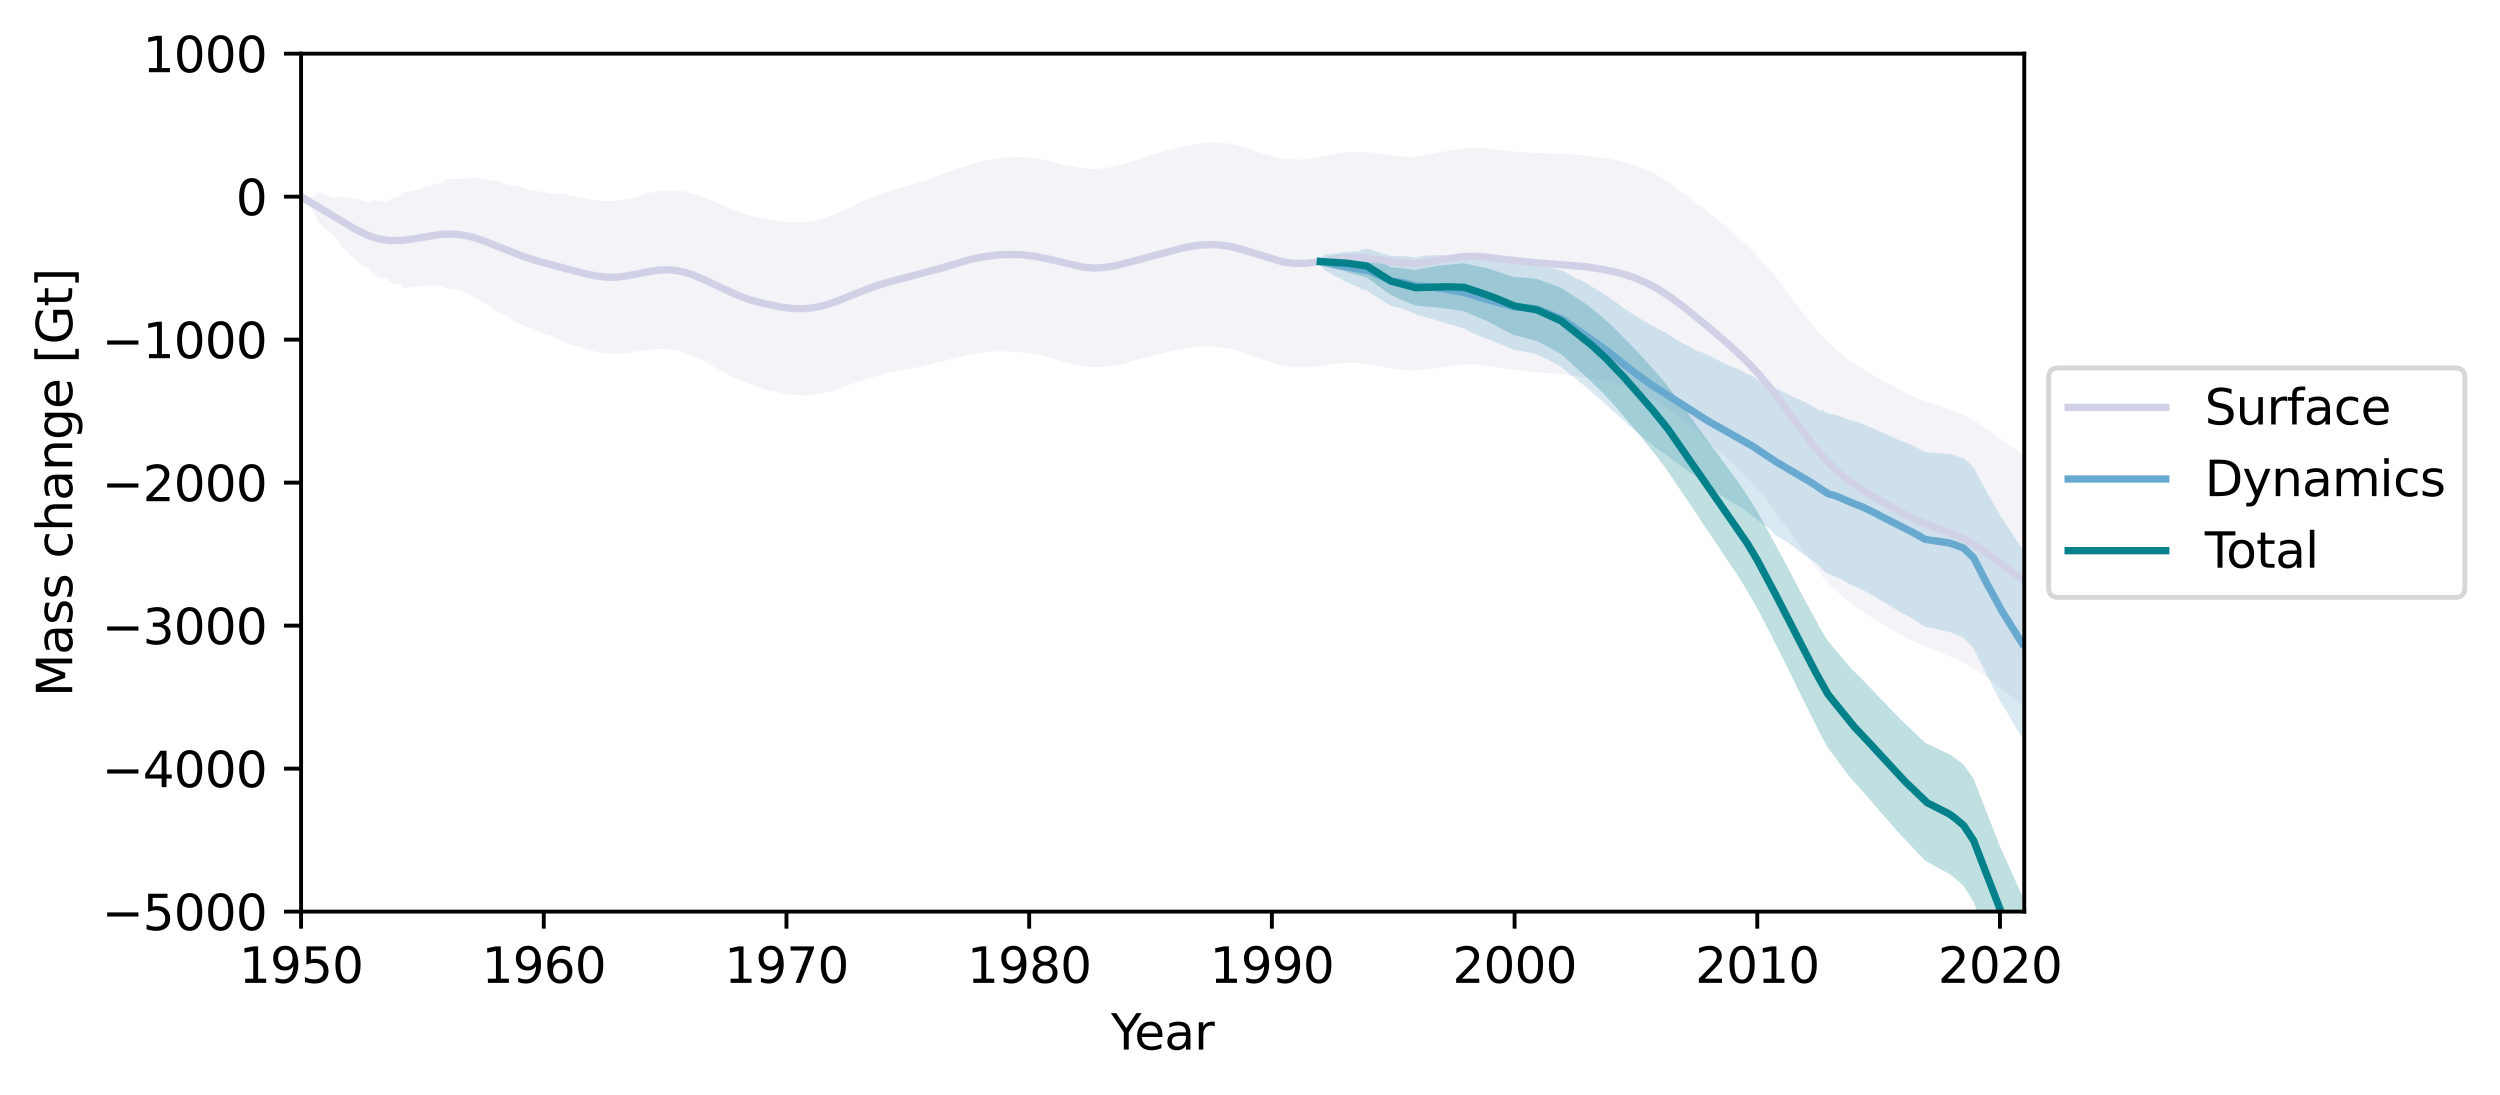 <?xml version="1.0" encoding="utf-8" standalone="no"?>
<!DOCTYPE svg PUBLIC "-//W3C//DTD SVG 1.1//EN"
  "http://www.w3.org/Graphics/SVG/1.1/DTD/svg11.dtd">
<svg xmlns:xlink="http://www.w3.org/1999/xlink" width="512.4pt" height="224.4pt" viewBox="0 0 512.4 224.4" xmlns="http://www.w3.org/2000/svg" version="1.1">
 <defs>
  <style type="text/css">*{stroke-linejoin: round; stroke-linecap: butt}</style>
 </defs>
 <g id="figure_1">
  <g id="patch_1">
   <path d="M 0 224.4 
L 512.4 224.4 
L 512.4 0 
L 0 0 
z
" style="fill: #ffffff"/>
  </g>
  <g id="axes_1">
   <g id="patch_2">
    <path d="M 61.708 186.843 
L 414.889 186.843 
L 414.889 10.999 
L 61.708 10.999 
z
" style="fill: #ffffff"/>
   </g>
   <g id="PolyCollection_1">
    <path d="M 62.122 39.915 
L 62.122 41.204 
L 62.537 41.457 
L 62.951 41.962 
L 63.366 42.337 
L 63.78 42.605 
L 64.195 43.591 
L 64.61 43.923 
L 65.024 45.287 
L 65.439 45.721 
L 65.853 46.127 
L 66.268 46.487 
L 66.682 46.744 
L 67.097 47.127 
L 67.511 47.464 
L 67.926 47.83 
L 68.34 48.177 
L 68.755 48.655 
L 69.169 49.29 
L 69.584 50.018 
L 69.998 50.474 
L 70.413 50.858 
L 70.828 51.154 
L 71.242 51.72 
L 71.657 52.268 
L 72.071 52.512 
L 72.486 52.802 
L 72.9 53.23 
L 73.315 53.714 
L 73.729 53.952 
L 74.144 54.211 
L 74.558 54.427 
L 74.973 54.666 
L 75.387 54.979 
L 75.802 55.282 
L 76.216 56.001 
L 76.631 56.321 
L 77.045 56.605 
L 77.46 56.728 
L 77.875 56.834 
L 78.289 56.965 
L 78.704 57.067 
L 79.118 57.15 
L 79.533 57.222 
L 79.947 57.776 
L 80.362 57.853 
L 80.776 58.248 
L 81.191 58.325 
L 81.605 58.315 
L 82.02 58.306 
L 82.434 58.965 
L 82.849 58.966 
L 83.263 58.938 
L 83.678 58.891 
L 84.093 58.863 
L 84.507 58.817 
L 84.922 58.758 
L 85.336 58.711 
L 85.751 58.667 
L 86.165 58.608 
L 86.58 58.686 
L 86.994 58.65 
L 87.409 58.577 
L 87.823 58.535 
L 88.238 58.47 
L 88.652 58.499 
L 89.067 58.635 
L 89.481 58.592 
L 89.896 58.566 
L 90.31 58.547 
L 90.725 58.808 
L 91.14 59.061 
L 91.554 59.116 
L 91.969 59.109 
L 92.383 59.195 
L 92.798 59.243 
L 93.212 59.286 
L 93.627 59.328 
L 94.041 59.426 
L 94.456 59.499 
L 94.87 59.766 
L 95.285 59.857 
L 95.699 60.046 
L 96.114 60.166 
L 96.528 60.449 
L 96.943 60.812 
L 97.358 61.15 
L 97.772 61.284 
L 98.187 61.431 
L 98.601 61.75 
L 99.016 61.927 
L 99.43 62.086 
L 99.845 62.456 
L 100.259 62.641 
L 100.674 62.856 
L 101.088 63.078 
L 101.503 63.624 
L 101.917 63.878 
L 102.332 64.07 
L 102.746 64.291 
L 103.161 64.471 
L 103.575 64.651 
L 103.99 64.83 
L 104.405 65.009 
L 104.819 65.362 
L 105.234 65.533 
L 105.648 65.901 
L 106.063 66.143 
L 106.477 66.33 
L 106.892 66.502 
L 107.306 66.654 
L 107.721 66.816 
L 108.135 66.971 
L 108.55 67.11 
L 108.964 67.254 
L 109.379 67.395 
L 109.793 67.683 
L 110.208 67.814 
L 110.623 67.99 
L 111.037 68.2 
L 111.452 68.388 
L 111.866 68.523 
L 112.281 68.638 
L 112.695 68.766 
L 113.11 68.953 
L 113.524 69.087 
L 113.939 69.212 
L 114.353 69.335 
L 114.768 69.767 
L 115.182 70.036 
L 115.597 70.165 
L 116.011 70.311 
L 116.426 70.442 
L 116.84 70.561 
L 117.255 70.706 
L 117.67 70.83 
L 118.084 70.971 
L 118.499 71.086 
L 118.913 71.199 
L 119.328 71.312 
L 119.742 71.469 
L 120.157 71.574 
L 120.571 71.685 
L 120.986 71.791 
L 121.4 71.892 
L 121.815 72 
L 122.229 72.091 
L 122.644 72.159 
L 123.058 72.221 
L 123.473 72.307 
L 123.888 72.35 
L 124.302 72.392 
L 124.717 72.428 
L 125.131 72.446 
L 125.546 72.476 
L 125.96 72.489 
L 126.375 72.489 
L 126.789 72.471 
L 127.204 72.46 
L 127.618 72.419 
L 128.033 72.365 
L 128.447 72.307 
L 128.862 72.238 
L 129.276 72.165 
L 129.691 72.119 
L 130.105 72.044 
L 130.52 72.019 
L 130.935 71.944 
L 131.349 71.886 
L 131.764 71.892 
L 132.178 71.857 
L 132.593 71.794 
L 133.007 71.734 
L 133.422 71.685 
L 133.836 71.63 
L 134.251 71.575 
L 134.665 71.528 
L 135.08 71.491 
L 135.494 71.469 
L 135.909 71.454 
L 136.323 71.456 
L 136.738 71.501 
L 137.153 71.525 
L 137.567 71.699 
L 137.982 71.744 
L 138.396 71.801 
L 138.811 71.863 
L 139.225 71.939 
L 139.64 72.12 
L 140.054 72.244 
L 140.469 72.358 
L 140.883 72.511 
L 141.298 72.651 
L 141.712 72.796 
L 142.127 72.96 
L 142.541 73.122 
L 142.956 73.291 
L 143.371 73.476 
L 143.785 73.66 
L 144.2 73.856 
L 144.614 74.208 
L 145.029 74.411 
L 145.443 74.624 
L 145.858 74.838 
L 146.272 75.136 
L 146.687 75.35 
L 147.101 75.573 
L 147.516 75.856 
L 147.93 76.067 
L 148.345 76.274 
L 148.759 76.474 
L 149.174 76.674 
L 149.588 76.953 
L 150.003 77.148 
L 150.418 77.338 
L 150.832 77.544 
L 151.247 77.757 
L 151.661 77.933 
L 152.076 78.096 
L 152.49 78.274 
L 152.905 78.441 
L 153.319 78.582 
L 153.734 78.723 
L 154.148 78.873 
L 154.563 79.063 
L 154.977 79.19 
L 155.392 79.305 
L 155.806 79.428 
L 156.221 79.627 
L 156.636 79.751 
L 157.05 79.851 
L 157.465 79.958 
L 157.879 80.051 
L 158.294 80.148 
L 158.708 80.233 
L 159.123 80.319 
L 159.537 80.403 
L 159.952 80.484 
L 160.366 80.563 
L 160.781 80.639 
L 161.195 80.704 
L 161.61 80.773 
L 162.024 80.839 
L 162.439 80.901 
L 162.853 80.945 
L 163.268 80.98 
L 163.683 80.999 
L 164.097 81.006 
L 164.512 81.012 
L 164.926 81.001 
L 165.341 81.013 
L 165.755 80.986 
L 166.17 80.953 
L 166.584 80.91 
L 166.999 80.856 
L 167.413 80.783 
L 167.828 80.702 
L 168.242 80.616 
L 168.657 80.544 
L 169.071 80.445 
L 169.486 80.394 
L 169.901 80.277 
L 170.315 80.176 
L 170.73 80.041 
L 171.144 79.936 
L 171.559 79.827 
L 171.973 79.683 
L 172.388 79.538 
L 172.802 79.376 
L 173.217 79.213 
L 173.631 79.06 
L 174.046 78.893 
L 174.46 78.727 
L 174.875 78.564 
L 175.289 78.432 
L 175.704 78.296 
L 176.118 78.132 
L 176.533 77.991 
L 176.948 77.953 
L 177.362 77.795 
L 177.777 77.653 
L 178.191 77.546 
L 178.606 77.415 
L 179.02 77.271 
L 179.435 77.15 
L 179.849 77.02 
L 180.264 76.893 
L 180.678 76.785 
L 181.093 76.665 
L 181.507 76.564 
L 181.922 76.46 
L 182.336 76.353 
L 182.751 76.283 
L 183.166 76.204 
L 183.58 76.108 
L 183.995 76.012 
L 184.409 75.92 
L 184.824 75.835 
L 185.238 75.767 
L 185.653 75.723 
L 186.067 75.685 
L 186.482 75.598 
L 186.896 75.506 
L 187.311 75.427 
L 187.725 75.357 
L 188.14 75.268 
L 188.554 75.165 
L 188.969 75.06 
L 189.383 74.953 
L 189.798 74.845 
L 190.213 74.756 
L 190.627 74.649 
L 191.042 74.554 
L 191.456 74.445 
L 191.871 74.324 
L 192.285 74.209 
L 192.7 74.201 
L 193.114 74.091 
L 193.529 73.97 
L 193.943 73.839 
L 194.358 73.708 
L 194.772 73.586 
L 195.187 73.466 
L 195.601 73.402 
L 196.016 73.294 
L 196.431 73.197 
L 196.845 73.077 
L 197.26 72.968 
L 197.674 72.855 
L 198.089 72.758 
L 198.503 72.679 
L 198.918 72.581 
L 199.332 72.583 
L 199.747 72.494 
L 200.161 72.428 
L 200.576 72.348 
L 200.99 72.296 
L 201.405 72.238 
L 201.819 72.221 
L 202.234 72.161 
L 202.648 72.112 
L 203.063 72.082 
L 203.478 72.071 
L 203.892 72.032 
L 204.307 72.019 
L 204.721 71.991 
L 205.136 71.993 
L 205.55 72.036 
L 205.965 72.028 
L 206.379 72.021 
L 206.794 72.09 
L 207.208 72.127 
L 207.623 72.146 
L 208.037 72.166 
L 208.452 72.182 
L 208.866 72.208 
L 209.281 72.246 
L 209.696 72.281 
L 210.11 72.324 
L 210.525 72.369 
L 210.939 72.427 
L 211.354 72.495 
L 211.768 72.56 
L 212.183 72.645 
L 212.597 72.721 
L 213.012 72.802 
L 213.426 72.888 
L 213.841 72.982 
L 214.255 73.092 
L 214.67 73.195 
L 215.084 73.302 
L 215.499 73.413 
L 215.914 73.525 
L 216.328 73.637 
L 216.743 73.754 
L 217.157 73.868 
L 217.572 73.984 
L 217.986 74.098 
L 218.401 74.218 
L 218.815 74.33 
L 219.23 74.455 
L 219.644 74.558 
L 220.059 74.657 
L 220.473 74.748 
L 220.888 74.834 
L 221.302 74.915 
L 221.717 74.986 
L 222.131 75.048 
L 222.546 75.106 
L 222.961 75.156 
L 223.375 75.188 
L 223.79 75.213 
L 224.204 75.238 
L 224.619 75.243 
L 225.033 75.241 
L 225.448 75.233 
L 225.862 75.21 
L 226.277 75.176 
L 226.691 75.135 
L 227.106 75.116 
L 227.52 75.057 
L 227.935 75.001 
L 228.349 74.928 
L 228.764 74.848 
L 229.179 74.763 
L 229.593 74.673 
L 230.008 74.585 
L 230.422 74.483 
L 230.837 74.38 
L 231.251 74.27 
L 231.666 74.161 
L 232.08 74.048 
L 232.495 73.942 
L 232.909 73.83 
L 233.324 73.712 
L 233.738 73.594 
L 234.153 73.512 
L 234.567 73.4 
L 234.982 73.28 
L 235.396 73.161 
L 235.811 73.044 
L 236.226 72.95 
L 236.64 72.834 
L 237.055 72.722 
L 237.469 72.609 
L 237.884 72.496 
L 238.298 72.387 
L 238.713 72.284 
L 239.127 72.191 
L 239.542 72.092 
L 239.956 71.993 
L 240.371 71.902 
L 240.785 71.834 
L 241.2 71.745 
L 241.614 71.668 
L 242.029 71.591 
L 242.444 71.512 
L 242.858 71.439 
L 243.273 71.366 
L 243.687 71.297 
L 244.102 71.235 
L 244.516 71.178 
L 244.931 71.129 
L 245.345 71.08 
L 245.76 71.036 
L 246.174 71.011 
L 246.589 71.008 
L 247.003 70.988 
L 247.418 70.981 
L 247.832 70.997 
L 248.247 71.002 
L 248.661 71.016 
L 249.076 71.082 
L 249.491 71.118 
L 249.905 71.157 
L 250.32 71.207 
L 250.734 71.261 
L 251.149 71.327 
L 251.563 71.398 
L 251.978 71.481 
L 252.392 71.572 
L 252.807 71.667 
L 253.221 71.777 
L 253.636 71.89 
L 254.05 72.013 
L 254.465 72.14 
L 254.879 72.278 
L 255.294 72.435 
L 255.709 72.575 
L 256.123 72.733 
L 256.538 72.878 
L 256.952 73.025 
L 257.367 73.174 
L 257.781 73.325 
L 258.196 73.478 
L 258.61 73.629 
L 259.025 73.794 
L 259.439 73.938 
L 259.854 74.076 
L 260.268 74.218 
L 260.683 74.358 
L 261.097 74.478 
L 261.512 74.589 
L 261.926 74.691 
L 262.341 74.784 
L 262.756 74.873 
L 263.17 74.949 
L 263.585 75.023 
L 263.999 75.107 
L 264.414 75.159 
L 264.828 75.2 
L 265.243 75.236 
L 265.657 75.272 
L 266.072 75.287 
L 266.486 75.292 
L 266.901 75.31 
L 267.315 75.304 
L 267.73 75.285 
L 268.144 75.258 
L 268.559 75.229 
L 268.974 75.204 
L 269.388 75.16 
L 269.803 75.115 
L 270.217 75.075 
L 270.632 75.019 
L 271.046 74.972 
L 271.461 74.934 
L 271.875 74.867 
L 272.29 74.796 
L 272.704 74.726 
L 273.119 74.667 
L 273.533 74.611 
L 273.948 74.551 
L 274.362 74.493 
L 274.777 74.443 
L 275.191 74.426 
L 275.606 74.392 
L 276.021 74.364 
L 276.435 74.339 
L 276.85 74.34 
L 277.264 74.336 
L 277.679 74.342 
L 278.093 74.35 
L 278.508 74.369 
L 278.922 74.466 
L 279.337 74.502 
L 279.751 74.547 
L 280.166 74.602 
L 280.58 74.678 
L 280.995 74.734 
L 281.409 74.796 
L 281.824 74.869 
L 282.239 74.938 
L 282.653 75.008 
L 283.068 75.084 
L 283.482 75.159 
L 283.897 75.265 
L 284.311 75.343 
L 284.726 75.416 
L 285.14 75.489 
L 285.555 75.563 
L 285.969 75.628 
L 286.384 75.686 
L 286.798 75.738 
L 287.213 75.788 
L 287.627 75.824 
L 288.042 75.854 
L 288.456 75.879 
L 288.871 75.893 
L 289.286 75.897 
L 289.7 75.89 
L 290.115 75.876 
L 290.529 75.885 
L 290.944 75.856 
L 291.358 75.828 
L 291.773 75.791 
L 292.187 75.764 
L 292.602 75.715 
L 293.016 75.653 
L 293.431 75.589 
L 293.845 75.524 
L 294.26 75.457 
L 294.674 75.404 
L 295.089 75.335 
L 295.504 75.267 
L 295.918 75.201 
L 296.333 75.132 
L 296.747 75.065 
L 297.162 75 
L 297.576 74.939 
L 297.991 74.881 
L 298.405 74.833 
L 298.82 74.789 
L 299.234 74.75 
L 299.649 74.737 
L 300.063 74.714 
L 300.478 74.701 
L 300.892 74.712 
L 301.307 74.708 
L 301.722 74.712 
L 302.136 74.731 
L 302.551 74.746 
L 302.965 74.77 
L 303.38 74.827 
L 303.794 74.866 
L 304.209 74.907 
L 304.623 74.951 
L 305.038 75.011 
L 305.452 75.066 
L 305.867 75.123 
L 306.281 75.187 
L 306.696 75.248 
L 307.11 75.309 
L 307.525 75.368 
L 307.939 75.428 
L 308.354 75.488 
L 308.769 75.547 
L 309.183 75.604 
L 309.598 75.664 
L 310.012 75.725 
L 310.427 75.798 
L 310.841 75.852 
L 311.256 75.914 
L 311.67 75.963 
L 312.085 76.009 
L 312.499 76.061 
L 312.914 76.1 
L 313.328 76.145 
L 313.743 76.192 
L 314.157 76.231 
L 314.572 76.27 
L 314.987 76.303 
L 315.401 76.339 
L 315.816 76.366 
L 316.23 76.393 
L 316.645 76.42 
L 317.059 76.444 
L 317.474 76.472 
L 317.888 76.504 
L 318.303 76.534 
L 318.717 76.587 
L 319.132 76.629 
L 319.546 76.672 
L 319.961 76.716 
L 320.375 76.779 
L 320.79 76.839 
L 321.204 76.881 
L 321.619 76.925 
L 322.034 76.972 
L 322.448 77.019 
L 322.863 77.066 
L 323.277 77.125 
L 323.692 77.224 
L 324.106 77.279 
L 324.521 77.335 
L 324.935 77.394 
L 325.35 77.467 
L 325.764 77.531 
L 326.179 77.592 
L 326.593 77.675 
L 327.008 77.759 
L 327.422 77.842 
L 327.837 77.924 
L 328.252 78.006 
L 328.666 78.091 
L 329.081 78.179 
L 329.495 78.266 
L 329.91 78.389 
L 330.324 78.484 
L 330.739 78.587 
L 331.153 78.689 
L 331.568 78.809 
L 331.982 78.93 
L 332.397 79.05 
L 332.811 79.171 
L 333.226 79.303 
L 333.64 79.463 
L 334.055 79.603 
L 334.469 79.754 
L 334.884 79.905 
L 335.299 80.07 
L 335.713 80.236 
L 336.128 80.428 
L 336.542 80.616 
L 336.957 80.815 
L 337.371 81.025 
L 337.786 81.236 
L 338.2 81.461 
L 338.615 81.735 
L 339.029 81.967 
L 339.444 82.205 
L 339.858 82.453 
L 340.273 82.71 
L 340.687 82.975 
L 341.102 83.244 
L 341.517 83.518 
L 341.931 83.8 
L 342.346 84.091 
L 342.76 84.388 
L 343.175 84.691 
L 343.589 85.003 
L 344.004 85.318 
L 344.418 85.635 
L 344.833 85.956 
L 345.247 86.286 
L 345.662 86.63 
L 346.076 86.968 
L 346.491 87.307 
L 346.905 87.649 
L 347.32 87.992 
L 347.734 88.336 
L 348.149 88.689 
L 348.564 89.226 
L 348.978 89.575 
L 349.393 89.945 
L 349.807 90.297 
L 350.222 90.671 
L 350.636 91.023 
L 351.051 91.374 
L 351.465 91.727 
L 351.88 92.083 
L 352.294 92.44 
L 352.709 92.798 
L 353.123 93.163 
L 353.538 93.534 
L 353.952 93.906 
L 354.367 94.287 
L 354.782 94.676 
L 355.196 95.071 
L 355.611 95.474 
L 356.025 95.863 
L 356.44 96.255 
L 356.854 96.653 
L 357.269 97.058 
L 357.683 97.468 
L 358.098 97.886 
L 358.512 98.378 
L 358.927 98.821 
L 359.341 99.261 
L 359.756 99.713 
L 360.17 100.167 
L 360.585 100.644 
L 360.999 101.135 
L 361.414 101.618 
L 361.829 102.111 
L 362.243 102.616 
L 362.658 103.13 
L 363.072 103.678 
L 363.487 104.4 
L 363.901 104.969 
L 364.316 105.52 
L 364.73 106.082 
L 365.145 106.648 
L 365.559 107.224 
L 365.974 107.797 
L 366.388 108.371 
L 366.803 108.948 
L 367.217 109.526 
L 367.632 110.103 
L 368.047 110.685 
L 368.461 111.389 
L 368.876 111.971 
L 369.29 112.546 
L 369.705 113.111 
L 370.119 113.672 
L 370.534 114.225 
L 370.948 114.768 
L 371.363 115.321 
L 371.777 115.845 
L 372.192 116.362 
L 372.606 116.865 
L 373.021 117.37 
L 373.435 118.089 
L 373.85 118.574 
L 374.265 119.031 
L 374.679 119.473 
L 375.094 119.902 
L 375.508 120.317 
L 375.923 120.721 
L 376.337 121.107 
L 376.752 121.482 
L 377.166 121.848 
L 377.581 122.216 
L 377.995 122.558 
L 378.41 122.895 
L 378.824 123.218 
L 379.239 123.563 
L 379.653 123.867 
L 380.068 124.16 
L 380.482 124.448 
L 380.897 124.731 
L 381.312 125.006 
L 381.726 125.274 
L 382.141 125.541 
L 382.555 125.802 
L 382.97 126.064 
L 383.384 126.336 
L 383.799 126.594 
L 384.213 126.861 
L 384.628 127.116 
L 385.042 127.374 
L 385.457 127.628 
L 385.871 127.873 
L 386.286 128.12 
L 386.7 128.37 
L 387.115 128.612 
L 387.53 128.851 
L 387.944 129.097 
L 388.359 129.341 
L 388.773 129.58 
L 389.188 129.844 
L 389.602 130.097 
L 390.017 130.327 
L 390.431 130.553 
L 390.846 130.781 
L 391.26 130.997 
L 391.675 131.212 
L 392.089 131.421 
L 392.504 131.624 
L 392.918 131.821 
L 393.333 132.012 
L 393.747 132.199 
L 394.162 132.373 
L 394.577 132.544 
L 394.991 132.722 
L 395.406 132.883 
L 395.82 133.036 
L 396.235 133.191 
L 396.649 133.34 
L 397.064 133.496 
L 397.478 133.644 
L 397.893 133.796 
L 398.307 134 
L 398.722 134.158 
L 399.136 134.318 
L 399.551 134.491 
L 399.965 134.66 
L 400.38 134.832 
L 400.795 135.009 
L 401.209 135.2 
L 401.624 135.392 
L 402.038 135.595 
L 402.453 135.804 
L 402.867 136.021 
L 403.282 136.254 
L 403.696 136.488 
L 404.111 136.73 
L 404.525 136.982 
L 404.94 137.244 
L 405.354 137.51 
L 405.769 137.785 
L 406.183 138.068 
L 406.598 138.363 
L 407.012 138.672 
L 407.427 138.975 
L 407.842 139.296 
L 408.256 139.689 
L 408.671 140.018 
L 409.085 140.342 
L 409.5 140.666 
L 409.914 140.985 
L 410.329 141.303 
L 410.743 141.615 
L 411.158 141.923 
L 411.572 142.226 
L 411.987 142.523 
L 412.401 142.819 
L 412.816 143.12 
L 413.23 143.427 
L 413.645 143.726 
L 414.06 144.022 
L 414.474 144.321 
L 414.889 144.628 
L 415.303 144.927 
L 415.718 145.23 
L 416.132 145.541 
L 416.547 145.837 
L 416.961 146.134 
L 417.376 146.432 
L 417.79 146.734 
L 418.205 147.036 
L 418.619 147.334 
L 419.034 147.64 
L 419.448 147.945 
L 419.863 148.247 
L 419.863 96.766 
L 419.863 96.766 
L 419.448 96.483 
L 419.034 96.202 
L 418.619 95.922 
L 418.205 95.634 
L 417.79 95.35 
L 417.376 95.066 
L 416.961 94.779 
L 416.547 94.489 
L 416.132 94.199 
L 415.718 93.925 
L 415.303 93.642 
L 414.889 93.355 
L 414.474 93.076 
L 414.06 92.789 
L 413.645 92.499 
L 413.23 92.212 
L 412.816 91.934 
L 412.401 91.649 
L 411.987 91.359 
L 411.572 91.07 
L 411.158 90.775 
L 410.743 90.476 
L 410.329 90.171 
L 409.914 89.863 
L 409.5 89.552 
L 409.085 89.241 
L 408.671 88.93 
L 408.256 88.628 
L 407.842 88.396 
L 407.427 88.103 
L 407.012 87.805 
L 406.598 87.525 
L 406.183 87.245 
L 405.769 86.968 
L 405.354 86.699 
L 404.94 86.438 
L 404.525 86.191 
L 404.111 85.95 
L 403.696 85.718 
L 403.282 85.493 
L 402.867 85.286 
L 402.453 85.08 
L 402.038 84.883 
L 401.624 84.695 
L 401.209 84.511 
L 400.795 84.341 
L 400.38 84.17 
L 399.965 84.005 
L 399.551 83.848 
L 399.136 83.705 
L 398.722 83.556 
L 398.307 83.413 
L 397.893 83.32 
L 397.478 83.179 
L 397.064 83.037 
L 396.649 82.903 
L 396.235 82.762 
L 395.82 82.622 
L 395.406 82.476 
L 394.991 82.333 
L 394.577 82.197 
L 394.162 82.045 
L 393.747 81.885 
L 393.333 81.725 
L 392.918 81.555 
L 392.504 81.378 
L 392.089 81.192 
L 391.675 81 
L 391.26 80.801 
L 390.846 80.593 
L 390.431 80.387 
L 390.017 80.17 
L 389.602 79.949 
L 389.188 79.744 
L 388.773 79.545 
L 388.359 79.317 
L 387.944 79.092 
L 387.53 78.869 
L 387.115 78.637 
L 386.7 78.409 
L 386.286 78.186 
L 385.871 77.959 
L 385.457 77.725 
L 385.042 77.498 
L 384.628 77.272 
L 384.213 77.038 
L 383.799 76.812 
L 383.384 76.572 
L 382.97 76.342 
L 382.555 76.097 
L 382.141 75.844 
L 381.726 75.588 
L 381.312 75.326 
L 380.897 75.059 
L 380.482 74.788 
L 380.068 74.509 
L 379.653 74.22 
L 379.239 73.927 
L 378.824 73.658 
L 378.41 73.349 
L 377.995 73.034 
L 377.581 72.703 
L 377.166 72.376 
L 376.752 72.023 
L 376.337 71.654 
L 375.923 71.272 
L 375.508 70.881 
L 375.094 70.476 
L 374.679 70.057 
L 374.265 69.624 
L 373.85 69.181 
L 373.435 68.74 
L 373.021 68.508 
L 372.606 68.039 
L 372.192 67.543 
L 371.777 67.04 
L 371.363 66.524 
L 370.948 66.017 
L 370.534 65.484 
L 370.119 64.945 
L 369.705 64.399 
L 369.29 63.846 
L 368.876 63.291 
L 368.461 62.736 
L 368.047 62.296 
L 367.632 61.73 
L 367.217 61.157 
L 366.803 60.586 
L 366.388 60.016 
L 365.974 59.448 
L 365.559 58.885 
L 365.145 58.332 
L 364.73 57.78 
L 364.316 57.236 
L 363.901 56.694 
L 363.487 56.186 
L 363.072 55.848 
L 362.658 55.355 
L 362.243 54.848 
L 361.829 54.351 
L 361.414 53.862 
L 360.999 53.383 
L 360.585 52.933 
L 360.17 52.487 
L 359.756 52.038 
L 359.341 51.605 
L 358.927 51.178 
L 358.512 50.769 
L 358.098 50.424 
L 357.683 50.017 
L 357.269 49.613 
L 356.854 49.215 
L 356.44 48.821 
L 356.025 48.433 
L 355.611 48.052 
L 355.196 47.696 
L 354.782 47.341 
L 354.367 46.989 
L 353.952 46.637 
L 353.538 46.282 
L 353.123 45.934 
L 352.709 45.584 
L 352.294 45.231 
L 351.88 44.882 
L 351.465 44.536 
L 351.051 44.189 
L 350.636 43.843 
L 350.222 43.502 
L 349.807 43.185 
L 349.393 42.849 
L 348.978 42.533 
L 348.564 42.199 
L 348.149 42.053 
L 347.734 41.726 
L 347.32 41.391 
L 346.905 41.058 
L 346.491 40.727 
L 346.076 40.399 
L 345.662 40.074 
L 345.247 39.763 
L 344.833 39.446 
L 344.418 39.128 
L 344.004 38.817 
L 343.589 38.513 
L 343.175 38.218 
L 342.76 37.925 
L 342.346 37.639 
L 341.931 37.359 
L 341.517 37.084 
L 341.102 36.815 
L 340.687 36.554 
L 340.273 36.304 
L 339.858 36.059 
L 339.444 35.823 
L 339.029 35.591 
L 338.615 35.37 
L 338.2 35.206 
L 337.786 35.011 
L 337.371 34.817 
L 336.957 34.639 
L 336.542 34.468 
L 336.128 34.301 
L 335.713 34.154 
L 335.299 33.996 
L 334.884 33.853 
L 334.469 33.709 
L 334.055 33.578 
L 333.64 33.449 
L 333.226 33.352 
L 332.811 33.237 
L 332.397 33.122 
L 331.982 33.015 
L 331.568 32.92 
L 331.153 32.834 
L 330.739 32.738 
L 330.324 32.653 
L 329.91 32.569 
L 329.495 32.521 
L 329.081 32.444 
L 328.666 32.375 
L 328.252 32.309 
L 327.837 32.246 
L 327.422 32.189 
L 327.008 32.139 
L 326.593 32.096 
L 326.179 32.057 
L 325.764 32.002 
L 325.35 31.953 
L 324.935 31.918 
L 324.521 31.874 
L 324.106 31.828 
L 323.692 31.785 
L 323.277 31.788 
L 322.863 31.752 
L 322.448 31.708 
L 322.034 31.666 
L 321.619 31.627 
L 321.204 31.589 
L 320.79 31.554 
L 320.375 31.541 
L 319.961 31.535 
L 319.546 31.516 
L 319.132 31.5 
L 318.717 31.486 
L 318.303 31.488 
L 317.888 31.469 
L 317.474 31.455 
L 317.059 31.438 
L 316.645 31.418 
L 316.23 31.401 
L 315.816 31.383 
L 315.401 31.364 
L 314.987 31.35 
L 314.572 31.332 
L 314.157 31.315 
L 313.743 31.293 
L 313.328 31.275 
L 312.914 31.25 
L 312.499 31.214 
L 312.085 31.185 
L 311.67 31.147 
L 311.256 31.109 
L 310.841 31.08 
L 310.427 31.041 
L 310.012 31.019 
L 309.598 30.981 
L 309.183 30.941 
L 308.769 30.896 
L 308.354 30.851 
L 307.939 30.803 
L 307.525 30.756 
L 307.11 30.705 
L 306.696 30.657 
L 306.281 30.609 
L 305.867 30.566 
L 305.452 30.519 
L 305.038 30.475 
L 304.623 30.443 
L 304.209 30.403 
L 303.794 30.371 
L 303.38 30.346 
L 302.965 30.353 
L 302.551 30.339 
L 302.136 30.331 
L 301.722 30.342 
L 301.307 30.352 
L 300.892 30.371 
L 300.478 30.419 
L 300.063 30.457 
L 299.649 30.499 
L 299.234 30.564 
L 298.82 30.616 
L 298.405 30.673 
L 297.991 30.737 
L 297.576 30.799 
L 297.162 30.866 
L 296.747 30.936 
L 296.333 31.009 
L 295.918 31.084 
L 295.504 31.165 
L 295.089 31.246 
L 294.674 31.325 
L 294.26 31.42 
L 293.845 31.498 
L 293.431 31.575 
L 293.016 31.648 
L 292.602 31.716 
L 292.187 31.788 
L 291.773 31.874 
L 291.358 31.937 
L 290.944 31.997 
L 290.529 32.042 
L 290.115 32.109 
L 289.7 32.135 
L 289.286 32.151 
L 288.871 32.159 
L 288.456 32.157 
L 288.042 32.147 
L 287.627 32.124 
L 287.213 32.09 
L 286.798 32.053 
L 286.384 32.005 
L 285.969 31.951 
L 285.555 31.894 
L 285.14 31.837 
L 284.726 31.773 
L 284.311 31.706 
L 283.897 31.641 
L 283.482 31.604 
L 283.068 31.538 
L 282.653 31.474 
L 282.239 31.409 
L 281.824 31.349 
L 281.409 31.299 
L 280.995 31.246 
L 280.58 31.195 
L 280.166 31.174 
L 279.751 31.144 
L 279.337 31.116 
L 278.922 31.093 
L 278.508 31.145 
L 278.093 31.137 
L 277.679 31.133 
L 277.264 31.144 
L 276.85 31.164 
L 276.435 31.204 
L 276.021 31.236 
L 275.606 31.281 
L 275.191 31.335 
L 274.777 31.419 
L 274.362 31.482 
L 273.948 31.547 
L 273.533 31.619 
L 273.119 31.701 
L 272.704 31.784 
L 272.29 31.859 
L 271.875 31.933 
L 271.461 32.01 
L 271.046 32.113 
L 270.632 32.201 
L 270.217 32.275 
L 269.803 32.356 
L 269.388 32.422 
L 268.974 32.478 
L 268.559 32.542 
L 268.144 32.589 
L 267.73 32.623 
L 267.315 32.651 
L 266.901 32.677 
L 266.486 32.71 
L 266.072 32.713 
L 265.657 32.71 
L 265.243 32.709 
L 264.828 32.691 
L 264.414 32.659 
L 263.999 32.621 
L 263.585 32.596 
L 263.17 32.543 
L 262.756 32.472 
L 262.341 32.395 
L 261.926 32.306 
L 261.512 32.207 
L 261.097 32.101 
L 260.683 31.989 
L 260.268 31.883 
L 259.854 31.766 
L 259.439 31.636 
L 259.025 31.502 
L 258.61 31.383 
L 258.196 31.245 
L 257.781 31.106 
L 257.367 30.964 
L 256.952 30.819 
L 256.538 30.676 
L 256.123 30.535 
L 255.709 30.412 
L 255.294 30.279 
L 254.879 30.173 
L 254.465 30.058 
L 254.05 29.945 
L 253.636 29.841 
L 253.221 29.74 
L 252.807 29.651 
L 252.392 29.563 
L 251.978 29.486 
L 251.563 29.419 
L 251.149 29.355 
L 250.734 29.305 
L 250.32 29.261 
L 249.905 29.231 
L 249.491 29.207 
L 249.076 29.198 
L 248.661 29.237 
L 248.247 29.241 
L 247.832 29.251 
L 247.418 29.288 
L 247.003 29.319 
L 246.589 29.351 
L 246.174 29.415 
L 245.76 29.471 
L 245.345 29.521 
L 244.931 29.579 
L 244.516 29.65 
L 244.102 29.721 
L 243.687 29.798 
L 243.273 29.876 
L 242.858 29.957 
L 242.444 30.046 
L 242.029 30.135 
L 241.614 30.233 
L 241.2 30.337 
L 240.785 30.435 
L 240.371 30.559 
L 239.956 30.666 
L 239.542 30.771 
L 239.127 30.882 
L 238.713 31.004 
L 238.298 31.121 
L 237.884 31.238 
L 237.469 31.356 
L 237.055 31.479 
L 236.64 31.606 
L 236.226 31.732 
L 235.811 31.884 
L 235.396 32.015 
L 234.982 32.145 
L 234.567 32.275 
L 234.153 32.412 
L 233.738 32.578 
L 233.324 32.707 
L 232.909 32.834 
L 232.495 32.962 
L 232.08 33.096 
L 231.666 33.216 
L 231.251 33.337 
L 230.837 33.453 
L 230.422 33.568 
L 230.008 33.678 
L 229.593 33.794 
L 229.179 33.898 
L 228.764 33.996 
L 228.349 34.089 
L 227.935 34.176 
L 227.52 34.264 
L 227.106 34.336 
L 226.691 34.43 
L 226.277 34.485 
L 225.862 34.528 
L 225.448 34.563 
L 225.033 34.595 
L 224.619 34.613 
L 224.204 34.617 
L 223.79 34.621 
L 223.375 34.605 
L 222.961 34.577 
L 222.546 34.547 
L 222.131 34.506 
L 221.717 34.452 
L 221.302 34.391 
L 220.888 34.324 
L 220.473 34.249 
L 220.059 34.166 
L 219.644 34.08 
L 219.23 33.989 
L 218.815 33.912 
L 218.401 33.816 
L 217.986 33.721 
L 217.572 33.617 
L 217.157 33.511 
L 216.743 33.403 
L 216.328 33.3 
L 215.914 33.192 
L 215.499 33.089 
L 215.084 32.989 
L 214.67 32.892 
L 214.255 32.799 
L 213.841 32.722 
L 213.426 32.641 
L 213.012 32.562 
L 212.597 32.491 
L 212.183 32.426 
L 211.768 32.383 
L 211.354 32.333 
L 210.939 32.297 
L 210.525 32.263 
L 210.11 32.227 
L 209.696 32.2 
L 209.281 32.176 
L 208.866 32.164 
L 208.452 32.151 
L 208.037 32.138 
L 207.623 32.139 
L 207.208 32.15 
L 206.794 32.19 
L 206.379 32.272 
L 205.965 32.29 
L 205.55 32.316 
L 205.136 32.406 
L 204.721 32.464 
L 204.307 32.505 
L 203.892 32.571 
L 203.478 32.621 
L 203.063 32.71 
L 202.648 32.79 
L 202.234 32.861 
L 201.819 32.932 
L 201.405 33.055 
L 200.99 33.147 
L 200.576 33.255 
L 200.161 33.345 
L 199.747 33.458 
L 199.332 33.557 
L 198.918 33.756 
L 198.503 33.865 
L 198.089 34 
L 197.674 34.126 
L 197.26 34.244 
L 196.845 34.373 
L 196.431 34.498 
L 196.016 34.652 
L 195.601 34.802 
L 195.187 35 
L 194.772 35.147 
L 194.358 35.293 
L 193.943 35.432 
L 193.529 35.57 
L 193.114 35.718 
L 192.7 35.876 
L 192.285 36.133 
L 191.871 36.281 
L 191.456 36.42 
L 191.042 36.566 
L 190.627 36.722 
L 190.213 36.86 
L 189.798 37.01 
L 189.383 37.134 
L 188.969 37.253 
L 188.554 37.366 
L 188.14 37.475 
L 187.725 37.591 
L 187.311 37.723 
L 186.896 37.84 
L 186.482 37.94 
L 186.067 38.043 
L 185.653 38.194 
L 185.238 38.339 
L 184.824 38.461 
L 184.409 38.569 
L 183.995 38.674 
L 183.58 38.778 
L 183.166 38.888 
L 182.751 39.022 
L 182.336 39.172 
L 181.922 39.292 
L 181.507 39.422 
L 181.093 39.563 
L 180.678 39.693 
L 180.264 39.844 
L 179.849 39.984 
L 179.435 40.13 
L 179.02 40.294 
L 178.606 40.444 
L 178.191 40.615 
L 177.777 40.818 
L 177.362 40.993 
L 176.948 41.159 
L 176.533 41.451 
L 176.118 41.646 
L 175.704 41.82 
L 175.289 42.026 
L 174.875 42.239 
L 174.46 42.42 
L 174.046 42.599 
L 173.631 42.775 
L 173.217 42.963 
L 172.802 43.135 
L 172.388 43.304 
L 171.973 43.482 
L 171.559 43.651 
L 171.144 43.847 
L 170.73 44.034 
L 170.315 44.179 
L 169.901 44.345 
L 169.486 44.48 
L 169.071 44.667 
L 168.657 44.788 
L 168.242 44.921 
L 167.828 45.023 
L 167.413 45.112 
L 166.999 45.191 
L 166.584 45.269 
L 166.17 45.34 
L 165.755 45.401 
L 165.341 45.449 
L 164.926 45.516 
L 164.512 45.54 
L 164.097 45.562 
L 163.683 45.566 
L 163.268 45.566 
L 162.853 45.563 
L 162.439 45.553 
L 162.024 45.544 
L 161.61 45.524 
L 161.195 45.493 
L 160.781 45.443 
L 160.366 45.393 
L 159.952 45.334 
L 159.537 45.27 
L 159.123 45.199 
L 158.708 45.125 
L 158.294 45.043 
L 157.879 44.968 
L 157.465 44.883 
L 157.05 44.807 
L 156.636 44.718 
L 156.221 44.646 
L 155.806 44.641 
L 155.392 44.554 
L 154.977 44.449 
L 154.563 44.346 
L 154.148 44.295 
L 153.734 44.193 
L 153.319 44.069 
L 152.905 43.934 
L 152.49 43.811 
L 152.076 43.686 
L 151.661 43.533 
L 151.247 43.38 
L 150.832 43.252 
L 150.418 43.106 
L 150.003 42.934 
L 149.588 42.756 
L 149.174 42.654 
L 148.759 42.464 
L 148.345 42.267 
L 147.93 42.07 
L 147.516 41.874 
L 147.101 41.745 
L 146.687 41.554 
L 146.272 41.354 
L 145.858 41.24 
L 145.443 41.045 
L 145.029 40.855 
L 144.614 40.662 
L 144.2 40.627 
L 143.785 40.447 
L 143.371 40.266 
L 142.956 40.101 
L 142.541 39.935 
L 142.127 39.779 
L 141.712 39.643 
L 141.298 39.508 
L 140.883 39.387 
L 140.469 39.303 
L 140.054 39.202 
L 139.64 39.134 
L 139.225 39.147 
L 138.811 39.08 
L 138.396 39.023 
L 137.982 38.985 
L 137.567 38.961 
L 137.153 39.09 
L 136.738 39.093 
L 136.323 39.139 
L 135.909 39.165 
L 135.494 39.196 
L 135.08 39.239 
L 134.665 39.286 
L 134.251 39.342 
L 133.836 39.405 
L 133.422 39.483 
L 133.007 39.578 
L 132.593 39.673 
L 132.178 39.773 
L 131.764 39.909 
L 131.349 40.089 
L 130.935 40.207 
L 130.52 40.308 
L 130.105 40.457 
L 129.691 40.553 
L 129.276 40.671 
L 128.862 40.754 
L 128.447 40.83 
L 128.033 40.904 
L 127.618 40.966 
L 127.204 41.024 
L 126.789 41.093 
L 126.375 41.136 
L 125.96 41.177 
L 125.546 41.209 
L 125.131 41.236 
L 124.717 41.232 
L 124.302 41.226 
L 123.888 41.205 
L 123.473 41.169 
L 123.058 41.157 
L 122.644 41.105 
L 122.229 41.043 
L 121.815 40.99 
L 121.4 40.941 
L 120.986 40.872 
L 120.571 40.798 
L 120.157 40.717 
L 119.742 40.623 
L 119.328 40.574 
L 118.913 40.476 
L 118.499 40.375 
L 118.084 40.272 
L 117.67 40.193 
L 117.255 40.094 
L 116.84 40.017 
L 116.426 39.913 
L 116.011 39.82 
L 115.597 39.743 
L 115.182 39.649 
L 114.768 39.696 
L 114.353 39.908 
L 113.939 39.813 
L 113.524 39.721 
L 113.11 39.639 
L 112.695 39.609 
L 112.281 39.52 
L 111.866 39.417 
L 111.452 39.33 
L 111.037 39.292 
L 110.623 39.271 
L 110.208 39.211 
L 109.793 39.099 
L 109.379 39.14 
L 108.964 39.025 
L 108.55 38.907 
L 108.135 38.776 
L 107.721 38.653 
L 107.306 38.53 
L 106.892 38.388 
L 106.477 38.259 
L 106.063 38.138 
L 105.648 38.064 
L 105.234 38.11 
L 104.819 37.953 
L 104.405 37.973 
L 103.99 37.814 
L 103.575 37.651 
L 103.161 37.486 
L 102.746 37.32 
L 102.332 37.194 
L 101.917 37.042 
L 101.503 36.953 
L 101.088 37.16 
L 100.674 37.047 
L 100.259 36.933 
L 99.845 36.795 
L 99.43 36.85 
L 99.016 36.701 
L 98.601 36.58 
L 98.187 36.614 
L 97.772 36.488 
L 97.358 36.364 
L 96.943 36.46 
L 96.528 36.598 
L 96.114 36.676 
L 95.699 36.61 
L 95.285 36.633 
L 94.87 36.579 
L 94.456 36.723 
L 94.041 36.693 
L 93.627 36.709 
L 93.212 36.69 
L 92.798 36.692 
L 92.383 36.719 
L 91.969 36.803 
L 91.554 36.814 
L 91.14 36.905 
L 90.725 37.211 
L 90.31 37.542 
L 89.896 37.608 
L 89.481 37.682 
L 89.067 37.751 
L 88.652 38.01 
L 88.238 38.171 
L 87.823 38.246 
L 87.409 38.352 
L 86.994 38.431 
L 86.58 38.549 
L 86.165 38.783 
L 85.751 38.879 
L 85.336 38.988 
L 84.922 39.089 
L 84.507 39.17 
L 84.093 39.257 
L 83.678 39.349 
L 83.263 39.41 
L 82.849 39.474 
L 82.434 39.552 
L 82.02 40.271 
L 81.605 40.303 
L 81.191 40.317 
L 80.776 40.396 
L 80.362 40.774 
L 79.947 40.811 
L 79.533 41.301 
L 79.118 41.287 
L 78.704 41.258 
L 78.289 41.222 
L 77.875 41.188 
L 77.46 41.102 
L 77.045 41.004 
L 76.631 41.038 
L 76.216 41.08 
L 75.802 41.496 
L 75.387 41.473 
L 74.973 41.436 
L 74.558 41.305 
L 74.144 41.13 
L 73.729 40.979 
L 73.315 40.792 
L 72.9 40.836 
L 72.486 40.813 
L 72.071 40.641 
L 71.657 40.414 
L 71.242 40.482 
L 70.828 40.562 
L 70.413 40.365 
L 69.998 40.251 
L 69.584 40.201 
L 69.169 40.423 
L 68.755 40.553 
L 68.34 40.525 
L 67.926 40.366 
L 67.511 40.227 
L 67.097 40.058 
L 66.682 39.936 
L 66.268 39.687 
L 65.853 39.542 
L 65.439 39.442 
L 65.024 39.37 
L 64.61 40.229 
L 64.195 40.056 
L 63.78 40.536 
L 63.366 40.298 
L 62.951 40.168 
L 62.537 40.167 
L 62.122 39.915 
z
" clip-path="url(#p164349bca5)" style="fill: #d0d1e6; fill-opacity: 0.25"/>
   </g>
   <g id="PolyCollection_2">
    <path d="M 270.632 52.556 
L 270.632 54.665 
L 271.046 54.752 
L 271.461 55.438 
L 271.875 55.654 
L 272.29 55.83 
L 272.704 56.009 
L 273.119 56.282 
L 273.533 56.544 
L 273.948 56.731 
L 274.362 56.892 
L 274.777 57.069 
L 275.192 57.441 
L 275.606 57.657 
L 276.02 57.848 
L 276.435 57.995 
L 276.85 58.249 
L 277.264 58.405 
L 277.679 58.551 
L 278.093 58.65 
L 278.508 58.761 
L 278.922 59.249 
L 279.337 59.341 
L 279.751 59.433 
L 280.166 59.543 
L 280.58 59.917 
L 280.995 60.16 
L 281.41 60.409 
L 281.824 60.688 
L 282.238 60.928 
L 282.653 61.156 
L 283.068 61.397 
L 283.482 61.632 
L 283.897 61.997 
L 284.311 62.235 
L 284.726 62.46 
L 285.14 62.693 
L 285.555 62.797 
L 285.969 62.905 
L 286.384 63.007 
L 286.798 63.116 
L 287.213 63.25 
L 287.628 63.371 
L 288.042 63.506 
L 288.456 63.667 
L 288.871 63.834 
L 289.286 64.006 
L 289.7 64.183 
L 290.115 64.373 
L 290.529 64.561 
L 290.944 64.646 
L 291.358 64.765 
L 291.773 64.876 
L 292.187 65.053 
L 292.602 65.167 
L 293.016 65.257 
L 293.431 65.356 
L 293.846 65.461 
L 294.26 65.566 
L 294.674 65.723 
L 295.089 65.827 
L 295.504 65.966 
L 295.918 66.108 
L 296.333 66.235 
L 296.747 66.359 
L 297.161 66.479 
L 297.576 66.596 
L 297.991 66.706 
L 298.405 66.832 
L 298.82 66.946 
L 299.234 67.054 
L 299.649 67.213 
L 300.064 67.318 
L 300.478 67.544 
L 300.892 67.813 
L 301.307 68.01 
L 301.722 68.196 
L 302.136 68.396 
L 302.551 68.559 
L 302.965 68.715 
L 303.379 68.942 
L 303.794 69.092 
L 304.209 69.228 
L 304.623 69.355 
L 305.038 69.508 
L 305.452 69.681 
L 305.867 69.852 
L 306.282 70.036 
L 306.696 70.208 
L 307.11 70.381 
L 307.525 70.545 
L 307.939 70.717 
L 308.354 70.888 
L 308.769 71.061 
L 309.183 71.234 
L 309.597 71.418 
L 310.012 71.606 
L 310.427 71.723 
L 310.841 71.792 
L 311.256 71.885 
L 311.67 71.951 
L 312.085 72.016 
L 312.499 72.101 
L 312.914 72.164 
L 313.328 72.249 
L 313.743 72.348 
L 314.157 72.434 
L 314.572 72.531 
L 314.987 72.617 
L 315.401 72.831 
L 315.815 73.03 
L 316.23 73.231 
L 316.645 73.433 
L 317.059 73.628 
L 317.474 73.83 
L 317.888 74.041 
L 318.303 74.241 
L 318.717 74.491 
L 319.132 74.707 
L 319.546 74.919 
L 319.961 75.128 
L 320.375 75.504 
L 320.79 75.882 
L 321.205 76.211 
L 321.619 76.537 
L 322.033 76.862 
L 322.448 77.182 
L 322.863 77.5 
L 323.277 77.837 
L 323.692 78.259 
L 324.106 78.582 
L 324.521 78.901 
L 324.935 79.223 
L 325.35 79.603 
L 325.764 79.953 
L 326.179 80.302 
L 326.593 80.68 
L 327.008 81.049 
L 327.423 81.41 
L 327.837 81.76 
L 328.251 82.1 
L 328.666 82.436 
L 329.081 82.822 
L 329.495 83.194 
L 329.91 83.618 
L 330.324 83.98 
L 330.739 84.344 
L 331.153 84.702 
L 331.568 85.097 
L 331.982 85.488 
L 332.397 85.869 
L 332.811 86.242 
L 333.226 86.62 
L 333.641 87.039 
L 334.055 87.395 
L 334.469 87.747 
L 334.884 88.071 
L 335.299 88.424 
L 335.713 88.754 
L 336.128 89.12 
L 336.542 89.463 
L 336.957 89.812 
L 337.371 90.162 
L 337.786 90.492 
L 338.2 90.829 
L 338.615 91.231 
L 339.029 91.531 
L 339.444 91.809 
L 339.859 92.079 
L 340.273 92.365 
L 340.687 92.647 
L 341.102 92.925 
L 341.517 93.206 
L 341.931 93.542 
L 342.346 93.883 
L 342.76 94.219 
L 343.174 94.55 
L 343.589 94.879 
L 344.004 95.19 
L 344.418 95.481 
L 344.833 95.757 
L 345.247 96.039 
L 345.662 96.334 
L 346.077 96.614 
L 346.491 96.904 
L 346.905 97.2 
L 347.32 97.5 
L 347.734 97.795 
L 348.149 98.101 
L 348.564 98.73 
L 348.978 99.016 
L 349.392 99.333 
L 349.807 99.607 
L 350.222 99.909 
L 350.636 100.165 
L 351.051 100.42 
L 351.465 100.684 
L 351.88 100.955 
L 352.295 101.226 
L 352.709 101.494 
L 353.123 101.767 
L 353.538 102.041 
L 353.952 102.301 
L 354.367 102.562 
L 354.782 102.816 
L 355.196 103.071 
L 355.61 103.331 
L 356.025 103.566 
L 356.44 103.81 
L 356.854 104.081 
L 357.269 104.358 
L 357.683 104.636 
L 358.098 104.914 
L 358.512 105.3 
L 358.927 105.583 
L 359.341 105.88 
L 359.756 106.171 
L 360.17 106.496 
L 360.585 106.832 
L 361 107.175 
L 361.414 107.488 
L 361.828 107.798 
L 362.243 108.105 
L 362.658 108.405 
L 363.072 108.735 
L 363.487 109.321 
L 363.901 109.636 
L 364.316 109.897 
L 364.73 110.156 
L 365.145 110.419 
L 365.559 110.684 
L 365.974 110.944 
L 366.388 111.208 
L 366.803 111.479 
L 367.218 111.756 
L 367.632 112.032 
L 368.046 112.319 
L 368.461 112.8 
L 368.876 113.093 
L 369.29 113.38 
L 369.705 113.655 
L 370.119 113.912 
L 370.534 114.189 
L 370.948 114.473 
L 371.363 114.8 
L 371.777 115.119 
L 372.192 115.451 
L 372.606 115.752 
L 373.021 116.081 
L 373.436 116.756 
L 373.85 117.086 
L 374.264 117.381 
L 374.679 117.658 
L 375.094 117.785 
L 375.508 117.921 
L 375.923 118.085 
L 376.337 118.256 
L 376.752 118.443 
L 377.166 118.645 
L 377.581 118.877 
L 377.995 119.094 
L 378.41 119.324 
L 378.824 119.549 
L 379.239 119.808 
L 379.654 120.025 
L 380.068 120.181 
L 380.482 120.338 
L 380.897 120.512 
L 381.312 120.702 
L 381.726 120.899 
L 382.141 121.108 
L 382.555 121.323 
L 382.969 121.549 
L 383.384 121.8 
L 383.799 122.033 
L 384.213 122.286 
L 384.628 122.524 
L 385.042 122.829 
L 385.457 123.057 
L 385.872 123.281 
L 386.286 123.516 
L 386.7 123.761 
L 387.115 124.002 
L 387.53 124.244 
L 387.944 124.498 
L 388.359 124.75 
L 388.773 124.993 
L 389.187 125.271 
L 389.602 125.528 
L 390.017 125.727 
L 390.431 125.93 
L 390.846 126.151 
L 391.26 126.373 
L 391.675 126.611 
L 392.09 126.862 
L 392.504 127.12 
L 392.918 127.387 
L 393.333 127.657 
L 393.747 127.935 
L 394.162 128.19 
L 394.577 128.454 
L 394.991 128.552 
L 395.405 128.629 
L 395.82 128.703 
L 396.235 128.792 
L 396.649 128.88 
L 397.064 128.98 
L 397.478 129.067 
L 397.893 129.153 
L 398.307 129.306 
L 398.722 129.387 
L 399.136 129.459 
L 399.551 129.533 
L 399.965 129.669 
L 400.38 129.83 
L 400.795 130.001 
L 401.209 130.184 
L 401.623 130.362 
L 402.038 130.548 
L 402.453 130.734 
L 402.867 131.147 
L 403.282 131.574 
L 403.696 131.997 
L 404.111 132.434 
L 404.525 132.896 
L 404.94 133.77 
L 405.354 134.611 
L 405.769 135.445 
L 406.183 136.272 
L 406.598 137.097 
L 407.013 137.921 
L 407.427 138.724 
L 407.841 139.535 
L 408.256 140.431 
L 408.671 141.234 
L 409.085 142.027 
L 409.5 142.822 
L 409.914 143.616 
L 410.329 144.286 
L 410.743 144.97 
L 411.158 145.661 
L 411.572 146.357 
L 411.987 147.057 
L 412.401 147.757 
L 412.816 148.462 
L 413.231 149.176 
L 413.645 149.879 
L 414.059 150.579 
L 414.474 151.281 
L 414.474 112.491 
L 414.474 112.491 
L 414.059 111.86 
L 413.645 111.226 
L 413.231 110.595 
L 412.816 109.977 
L 412.401 109.348 
L 411.987 108.714 
L 411.572 108.081 
L 411.158 107.455 
L 410.743 106.834 
L 410.329 106.217 
L 409.914 105.592 
L 409.5 104.841 
L 409.085 104.096 
L 408.671 103.353 
L 408.256 102.618 
L 407.841 101.972 
L 407.427 101.231 
L 407.013 100.469 
L 406.598 99.715 
L 406.183 98.944 
L 405.769 98.157 
L 405.354 97.364 
L 404.94 96.57 
L 404.525 95.762 
L 404.111 95.365 
L 403.696 94.993 
L 403.282 94.635 
L 402.867 94.297 
L 402.453 93.935 
L 402.038 93.805 
L 401.623 93.677 
L 401.209 93.542 
L 400.795 93.409 
L 400.38 93.267 
L 399.965 93.143 
L 399.551 93.043 
L 399.136 93.03 
L 398.722 92.994 
L 398.307 92.957 
L 397.893 92.981 
L 397.478 92.931 
L 397.064 92.875 
L 396.649 92.829 
L 396.235 92.776 
L 395.82 92.733 
L 395.405 92.691 
L 394.991 92.663 
L 394.577 92.651 
L 394.162 92.442 
L 393.747 92.233 
L 393.333 92.021 
L 392.918 91.807 
L 392.504 91.593 
L 392.09 91.387 
L 391.675 91.187 
L 391.26 90.997 
L 390.846 90.813 
L 390.431 90.65 
L 390.017 90.486 
L 389.602 90.329 
L 389.187 90.169 
L 388.773 90.014 
L 388.359 89.815 
L 387.944 89.62 
L 387.53 89.427 
L 387.115 89.224 
L 386.7 89.031 
L 386.286 88.854 
L 385.872 88.677 
L 385.457 88.495 
L 385.042 88.335 
L 384.628 88.104 
L 384.213 87.925 
L 383.799 87.758 
L 383.384 87.578 
L 382.969 87.418 
L 382.555 87.243 
L 382.141 87.067 
L 381.726 86.903 
L 381.312 86.744 
L 380.897 86.593 
L 380.482 86.463 
L 380.068 86.349 
L 379.654 86.235 
L 379.239 86.072 
L 378.824 85.964 
L 378.41 85.806 
L 377.995 85.652 
L 377.581 85.493 
L 377.166 85.365 
L 376.752 85.225 
L 376.337 85.091 
L 375.923 84.968 
L 375.508 84.866 
L 375.094 84.785 
L 374.679 84.717 
L 374.264 84.499 
L 373.85 84.271 
L 373.436 84.054 
L 373.021 84.165 
L 372.606 83.937 
L 372.192 83.691 
L 371.777 83.424 
L 371.363 83.16 
L 370.948 82.948 
L 370.534 82.722 
L 370.119 82.509 
L 369.705 82.314 
L 369.29 82.098 
L 368.876 81.885 
L 368.461 81.672 
L 368.046 81.647 
L 367.632 81.426 
L 367.218 81.195 
L 366.803 80.972 
L 366.388 80.753 
L 365.974 80.536 
L 365.559 80.33 
L 365.145 80.138 
L 364.73 79.932 
L 364.316 79.733 
L 363.901 79.517 
L 363.487 79.333 
L 363.072 79.398 
L 362.658 79.19 
L 362.243 78.934 
L 361.828 78.673 
L 361.414 78.405 
L 361 78.137 
L 360.585 77.899 
L 360.17 77.649 
L 359.756 77.375 
L 359.341 77.157 
L 358.927 76.921 
L 358.512 76.738 
L 358.098 76.639 
L 357.683 76.422 
L 357.269 76.198 
L 356.854 75.974 
L 356.44 75.751 
L 356.025 75.552 
L 355.61 75.363 
L 355.196 75.218 
L 354.782 75.066 
L 354.367 74.911 
L 353.952 74.738 
L 353.538 74.544 
L 353.123 74.346 
L 352.709 74.136 
L 352.295 73.914 
L 351.88 73.694 
L 351.465 73.477 
L 351.051 73.26 
L 350.636 73.048 
L 350.222 72.847 
L 349.807 72.681 
L 349.392 72.469 
L 348.978 72.284 
L 348.564 72.057 
L 348.149 72.161 
L 347.734 71.935 
L 347.32 71.69 
L 346.905 71.445 
L 346.491 71.206 
L 346.077 70.974 
L 345.662 70.751 
L 345.247 70.554 
L 344.833 70.334 
L 344.418 70.107 
L 344.004 69.868 
L 343.589 69.621 
L 343.174 69.366 
L 342.76 69.095 
L 342.346 68.821 
L 341.931 68.545 
L 341.517 68.265 
L 341.102 68.034 
L 340.687 67.811 
L 340.273 67.596 
L 339.859 67.373 
L 339.444 67.166 
L 339.029 66.936 
L 338.615 66.698 
L 338.2 66.542 
L 337.786 66.302 
L 337.371 66.044 
L 336.957 65.797 
L 336.542 65.545 
L 336.128 65.283 
L 335.713 65.046 
L 335.299 64.771 
L 334.884 64.503 
L 334.469 64.238 
L 334.055 63.97 
L 333.641 63.681 
L 333.226 63.433 
L 332.811 63.134 
L 332.397 62.821 
L 331.982 62.511 
L 331.568 62.216 
L 331.153 61.935 
L 330.739 61.633 
L 330.324 61.349 
L 329.91 61.056 
L 329.495 60.828 
L 329.081 60.523 
L 328.666 60.213 
L 328.251 59.956 
L 327.837 59.695 
L 327.423 59.438 
L 327.008 59.188 
L 326.593 58.946 
L 326.179 58.717 
L 325.764 58.442 
L 325.35 58.184 
L 324.935 57.959 
L 324.521 57.739 
L 324.106 57.515 
L 323.692 57.29 
L 323.277 57.163 
L 322.863 56.949 
L 322.448 56.713 
L 322.033 56.477 
L 321.619 56.243 
L 321.205 56.005 
L 320.79 55.766 
L 320.375 55.572 
L 319.961 55.371 
L 319.546 55.268 
L 319.132 55.165 
L 318.717 55.061 
L 318.303 54.987 
L 317.888 54.86 
L 317.474 54.742 
L 317.059 54.614 
L 316.645 54.477 
L 316.23 54.348 
L 315.815 54.219 
L 315.401 54.088 
L 314.987 53.976 
L 314.572 53.971 
L 314.157 53.979 
L 313.743 53.981 
L 313.328 54.002 
L 312.914 54.013 
L 312.499 54.008 
L 312.085 54.029 
L 311.67 54.034 
L 311.256 54.044 
L 310.841 54.084 
L 310.427 54.102 
L 310.012 54.17 
L 309.597 54.093 
L 309.183 54.014 
L 308.769 53.926 
L 308.354 53.84 
L 307.939 53.755 
L 307.525 53.672 
L 307.11 53.582 
L 306.696 53.501 
L 306.282 53.418 
L 305.867 53.346 
L 305.452 53.257 
L 305.038 53.167 
L 304.623 53.146 
L 304.209 53.09 
L 303.794 53.035 
L 303.379 52.982 
L 302.965 52.993 
L 302.551 52.921 
L 302.136 52.841 
L 301.722 52.783 
L 301.307 52.697 
L 300.892 52.605 
L 300.478 52.572 
L 300.064 52.481 
L 299.649 52.497 
L 299.234 52.555 
L 298.82 52.55 
L 298.405 52.54 
L 297.991 52.531 
L 297.576 52.498 
L 297.161 52.464 
L 296.747 52.427 
L 296.333 52.388 
L 295.918 52.348 
L 295.504 52.32 
L 295.089 52.287 
L 294.674 52.281 
L 294.26 52.329 
L 293.846 52.328 
L 293.431 52.33 
L 293.016 52.332 
L 292.602 52.331 
L 292.187 52.362 
L 291.773 52.466 
L 291.358 52.515 
L 290.944 52.585 
L 290.529 52.635 
L 290.115 52.804 
L 289.7 52.733 
L 289.286 52.666 
L 288.871 52.614 
L 288.456 52.576 
L 288.042 52.551 
L 287.628 52.519 
L 287.213 52.49 
L 286.798 52.49 
L 286.384 52.479 
L 285.969 52.472 
L 285.555 52.482 
L 285.14 52.496 
L 284.726 52.347 
L 284.311 52.193 
L 283.897 52.056 
L 283.482 52.045 
L 283.068 51.901 
L 282.653 51.762 
L 282.238 51.606 
L 281.824 51.456 
L 281.41 51.34 
L 280.995 51.185 
L 280.58 51.016 
L 280.166 50.968 
L 279.751 51.044 
L 279.337 51.089 
L 278.922 51.122 
L 278.508 51.534 
L 278.093 51.554 
L 277.679 51.546 
L 277.264 51.568 
L 276.85 51.582 
L 276.435 51.678 
L 276.02 51.649 
L 275.606 51.648 
L 275.192 51.657 
L 274.777 51.89 
L 274.362 51.916 
L 273.948 51.915 
L 273.533 51.933 
L 273.119 52.019 
L 272.704 52.112 
L 272.29 52.108 
L 271.875 52.101 
L 271.461 52.135 
L 271.046 52.642 
L 270.632 52.556 
z
" clip-path="url(#p164349bca5)" style="fill: #67a9cf; fill-opacity: 0.25"/>
   </g>
   <g id="PolyCollection_3">
    <path d="M 270.632 53.133 
L 270.632 54.087 
L 271.046 54.304 
L 271.461 54.475 
L 271.875 54.622 
L 272.29 54.753 
L 272.704 54.874 
L 273.119 54.987 
L 273.533 55.093 
L 273.948 55.194 
L 274.362 55.29 
L 274.777 55.383 
L 275.192 55.472 
L 275.606 55.599 
L 276.02 55.723 
L 276.435 55.846 
L 276.85 55.966 
L 277.264 56.084 
L 277.679 56.201 
L 278.093 56.316 
L 278.508 56.429 
L 278.922 56.542 
L 279.337 56.653 
L 279.751 56.763 
L 280.166 56.871 
L 280.58 57.179 
L 280.995 57.486 
L 281.41 57.792 
L 281.824 58.097 
L 282.238 58.401 
L 282.653 58.704 
L 283.068 59.007 
L 283.482 59.309 
L 283.897 59.611 
L 284.311 59.911 
L 284.726 60.211 
L 285.14 60.511 
L 285.555 60.695 
L 285.969 60.878 
L 286.384 61.059 
L 286.798 61.238 
L 287.213 61.416 
L 287.628 61.592 
L 288.042 61.767 
L 288.456 61.941 
L 288.871 62.114 
L 289.286 62.285 
L 289.7 62.456 
L 290.115 62.625 
L 290.529 62.666 
L 290.944 62.705 
L 291.358 62.744 
L 291.773 62.782 
L 292.187 62.819 
L 292.602 62.855 
L 293.016 62.89 
L 293.431 62.924 
L 293.846 62.958 
L 294.26 62.992 
L 294.674 63.024 
L 295.089 63.056 
L 295.504 63.12 
L 295.918 63.184 
L 296.333 63.247 
L 296.747 63.31 
L 297.161 63.372 
L 297.576 63.433 
L 297.991 63.494 
L 298.405 63.554 
L 298.82 63.614 
L 299.234 63.673 
L 299.649 63.732 
L 300.064 63.791 
L 300.478 63.97 
L 300.892 64.149 
L 301.307 64.328 
L 301.722 64.506 
L 302.136 64.684 
L 302.551 64.862 
L 302.965 65.039 
L 303.379 65.216 
L 303.794 65.392 
L 304.209 65.568 
L 304.623 65.744 
L 305.038 65.919 
L 305.452 66.142 
L 305.867 66.365 
L 306.282 66.588 
L 306.696 66.81 
L 307.11 67.032 
L 307.525 67.254 
L 307.939 67.476 
L 308.354 67.697 
L 308.769 67.918 
L 309.183 68.138 
L 309.597 68.359 
L 310.012 68.579 
L 310.427 68.688 
L 310.841 68.797 
L 311.256 68.906 
L 311.67 69.015 
L 312.085 69.123 
L 312.499 69.231 
L 312.914 69.339 
L 313.328 69.447 
L 313.743 69.554 
L 314.157 69.662 
L 314.572 69.769 
L 314.987 69.876 
L 315.401 70.1 
L 315.815 70.324 
L 316.23 70.547 
L 316.645 70.771 
L 317.059 70.994 
L 317.474 71.217 
L 317.888 71.44 
L 318.303 71.663 
L 318.717 71.885 
L 319.132 72.108 
L 319.546 72.33 
L 319.961 72.552 
L 320.375 72.93 
L 320.79 73.308 
L 321.205 73.685 
L 321.619 74.062 
L 322.033 74.438 
L 322.448 74.814 
L 322.863 75.19 
L 323.277 75.565 
L 323.692 75.94 
L 324.106 76.315 
L 324.521 76.689 
L 324.935 77.063 
L 325.35 77.463 
L 325.764 77.866 
L 326.179 78.28 
L 326.593 78.674 
L 327.008 79.073 
L 327.423 79.474 
L 327.837 79.876 
L 328.251 80.277 
L 328.666 80.676 
L 329.081 81.135 
L 329.495 81.589 
L 329.91 82.033 
L 330.324 82.482 
L 330.739 82.931 
L 331.153 83.392 
L 331.568 83.866 
L 331.982 84.351 
L 332.397 84.844 
L 332.811 85.338 
L 333.226 85.832 
L 333.641 86.327 
L 334.055 86.817 
L 334.469 87.299 
L 334.884 87.771 
L 335.299 88.266 
L 335.713 88.76 
L 336.128 89.26 
L 336.542 89.77 
L 336.957 90.286 
L 337.371 90.807 
L 337.786 91.332 
L 338.2 91.859 
L 338.615 92.385 
L 339.029 92.909 
L 339.444 93.426 
L 339.859 93.936 
L 340.273 94.47 
L 340.687 95.004 
L 341.102 95.55 
L 341.517 96.108 
L 341.931 96.726 
L 342.346 97.35 
L 342.76 97.978 
L 343.174 98.606 
L 343.589 99.232 
L 344.004 99.851 
L 344.418 100.46 
L 344.833 101.06 
L 345.247 101.66 
L 345.662 102.259 
L 346.077 102.868 
L 346.491 103.49 
L 346.905 104.119 
L 347.32 104.754 
L 347.734 105.389 
L 348.149 106.02 
L 348.564 106.648 
L 348.978 107.273 
L 349.392 107.893 
L 349.807 108.506 
L 350.222 109.111 
L 350.636 109.712 
L 351.051 110.32 
L 351.465 110.937 
L 351.88 111.56 
L 352.295 112.186 
L 352.709 112.813 
L 353.123 113.438 
L 353.538 114.061 
L 353.952 114.678 
L 354.367 115.288 
L 354.782 115.889 
L 355.196 116.492 
L 355.61 117.099 
L 356.025 117.723 
L 356.44 118.365 
L 356.854 119.039 
L 357.269 119.722 
L 357.683 120.41 
L 358.098 121.101 
L 358.512 121.792 
L 358.927 122.482 
L 359.341 123.212 
L 359.756 123.939 
L 360.17 124.717 
L 360.585 125.498 
L 361 126.287 
L 361.414 127.084 
L 361.828 127.889 
L 362.243 128.697 
L 362.658 129.509 
L 363.072 130.321 
L 363.487 131.134 
L 363.901 131.946 
L 364.316 132.755 
L 364.73 133.561 
L 365.145 134.383 
L 365.559 135.202 
L 365.974 136.032 
L 366.388 136.874 
L 366.803 137.723 
L 367.218 138.578 
L 367.632 139.436 
L 368.046 140.293 
L 368.461 141.149 
L 368.876 142.001 
L 369.29 142.846 
L 369.705 143.68 
L 370.119 144.489 
L 370.534 145.312 
L 370.948 146.138 
L 371.363 146.97 
L 371.777 147.814 
L 372.192 148.657 
L 372.606 149.462 
L 373.021 150.263 
L 373.436 151.054 
L 373.85 151.826 
L 374.264 152.572 
L 374.679 153.29 
L 375.094 153.842 
L 375.508 154.393 
L 375.923 154.955 
L 376.337 155.518 
L 376.752 156.083 
L 377.166 156.646 
L 377.581 157.206 
L 377.995 157.763 
L 378.41 158.314 
L 378.824 158.852 
L 379.239 159.37 
L 379.654 159.885 
L 380.068 160.333 
L 380.482 160.772 
L 380.897 161.222 
L 381.312 161.685 
L 381.726 162.149 
L 382.141 162.618 
L 382.555 163.091 
L 382.969 163.566 
L 383.384 164.043 
L 383.799 164.518 
L 384.213 164.995 
L 384.628 165.47 
L 385.042 166.001 
L 385.457 166.455 
L 385.872 166.919 
L 386.286 167.384 
L 386.7 167.853 
L 387.115 168.326 
L 387.53 168.805 
L 387.944 169.285 
L 388.359 169.764 
L 388.773 170.241 
L 389.187 170.71 
L 389.602 171.168 
L 390.017 171.593 
L 390.431 172.017 
L 390.846 172.446 
L 391.26 172.881 
L 391.675 173.321 
L 392.09 173.767 
L 392.504 174.213 
L 392.918 174.66 
L 393.333 175.103 
L 393.747 175.541 
L 394.162 175.96 
L 394.577 176.378 
L 394.991 176.608 
L 395.405 176.831 
L 395.82 177.056 
L 396.235 177.286 
L 396.649 177.52 
L 397.064 177.754 
L 397.478 177.987 
L 397.893 178.218 
L 398.307 178.447 
L 398.722 178.672 
L 399.136 178.896 
L 399.551 179.111 
L 399.965 179.412 
L 400.38 179.738 
L 400.795 180.086 
L 401.209 180.448 
L 401.623 180.819 
L 402.038 181.2 
L 402.453 181.589 
L 402.867 182.228 
L 403.282 182.869 
L 403.696 183.526 
L 404.111 184.204 
L 404.525 184.914 
L 404.94 186.039 
L 405.354 187.145 
L 405.769 188.255 
L 406.183 189.365 
L 406.598 190.474 
L 407.013 191.581 
L 407.427 192.688 
L 407.841 193.795 
L 408.256 194.902 
L 408.671 196.011 
L 409.085 197.12 
L 409.5 198.231 
L 409.914 199.343 
L 410.329 200.345 
L 410.743 201.347 
L 411.158 202.349 
L 411.572 203.351 
L 411.987 204.352 
L 412.401 205.353 
L 412.816 206.355 
L 413.231 207.356 
L 413.645 208.357 
L 414.059 209.358 
L 414.474 210.358 
L 414.474 183.59 
L 414.474 183.59 
L 414.059 182.672 
L 413.645 181.753 
L 413.231 180.835 
L 412.816 179.917 
L 412.401 178.999 
L 411.987 178.081 
L 411.572 177.163 
L 411.158 176.246 
L 410.743 175.328 
L 410.329 174.411 
L 409.914 173.494 
L 409.5 172.43 
L 409.085 171.366 
L 408.671 170.304 
L 408.256 169.243 
L 407.841 168.184 
L 407.427 167.124 
L 407.013 166.065 
L 406.598 165.005 
L 406.183 163.943 
L 405.769 162.88 
L 405.354 161.819 
L 404.94 160.762 
L 404.525 159.696 
L 404.111 159.054 
L 403.696 158.448 
L 403.282 157.867 
L 402.867 157.303 
L 402.453 156.743 
L 402.038 156.409 
L 401.623 156.086 
L 401.209 155.769 
L 400.795 155.453 
L 400.38 155.139 
L 399.965 154.844 
L 399.551 154.583 
L 399.136 154.396 
L 398.722 154.202 
L 398.307 154.008 
L 397.893 153.812 
L 397.478 153.614 
L 397.064 153.413 
L 396.649 153.212 
L 396.235 153.013 
L 395.82 152.818 
L 395.405 152.629 
L 394.991 152.441 
L 394.577 152.246 
L 394.162 151.868 
L 393.747 151.489 
L 393.333 151.092 
L 392.918 150.689 
L 392.504 150.282 
L 392.09 149.875 
L 391.675 149.469 
L 391.26 149.067 
L 390.846 148.672 
L 390.431 148.282 
L 390.017 147.897 
L 389.602 147.513 
L 389.187 147.097 
L 388.773 146.671 
L 388.359 146.238 
L 387.944 145.802 
L 387.53 145.365 
L 387.115 144.929 
L 386.7 144.498 
L 386.286 144.072 
L 385.872 143.65 
L 385.457 143.229 
L 385.042 142.814 
L 384.628 142.326 
L 384.213 141.894 
L 383.799 141.458 
L 383.384 141.023 
L 382.969 140.587 
L 382.555 140.153 
L 382.141 139.721 
L 381.726 139.294 
L 381.312 138.873 
L 380.897 138.452 
L 380.482 138.044 
L 380.068 137.645 
L 379.654 137.241 
L 379.239 136.779 
L 378.824 136.316 
L 378.41 135.84 
L 377.995 135.354 
L 377.581 134.863 
L 377.166 134.367 
L 376.752 133.869 
L 376.337 133.369 
L 375.923 132.87 
L 375.508 132.372 
L 375.094 131.884 
L 374.679 131.394 
L 374.264 130.743 
L 373.85 130.066 
L 373.436 129.364 
L 373.021 128.642 
L 372.606 127.909 
L 372.192 127.17 
L 371.777 126.393 
L 371.363 125.614 
L 370.948 124.847 
L 370.534 124.087 
L 370.119 123.328 
L 369.705 122.579 
L 369.29 121.804 
L 368.876 121.019 
L 368.461 120.227 
L 368.046 119.432 
L 367.632 118.634 
L 367.218 117.836 
L 366.803 117.04 
L 366.388 116.252 
L 365.974 115.471 
L 365.559 114.699 
L 365.145 113.935 
L 364.73 113.169 
L 364.316 112.411 
L 363.901 111.651 
L 363.487 110.886 
L 363.072 110.118 
L 362.658 109.351 
L 362.243 108.585 
L 361.828 107.824 
L 361.414 107.069 
L 361 106.324 
L 360.585 105.589 
L 360.17 104.862 
L 359.756 104.137 
L 359.341 103.47 
L 358.927 102.8 
L 358.512 102.172 
L 358.098 101.541 
L 357.683 100.911 
L 357.269 100.284 
L 356.854 99.663 
L 356.44 99.051 
L 356.025 98.47 
L 355.61 97.9 
L 355.196 97.343 
L 354.782 96.789 
L 354.367 96.24 
L 353.952 95.683 
L 353.538 95.119 
L 353.123 94.551 
L 352.709 93.979 
L 352.295 93.406 
L 351.88 92.834 
L 351.465 92.265 
L 351.051 91.702 
L 350.636 91.147 
L 350.222 90.597 
L 349.807 90.044 
L 349.392 89.483 
L 348.978 88.915 
L 348.564 88.342 
L 348.149 87.764 
L 347.734 87.183 
L 347.32 86.598 
L 346.905 86.012 
L 346.491 85.434 
L 346.077 84.866 
L 345.662 84.31 
L 345.247 83.761 
L 344.833 83.212 
L 344.418 82.671 
L 344.004 82.121 
L 343.589 81.563 
L 343.174 80.998 
L 342.76 80.429 
L 342.346 79.863 
L 341.931 79.3 
L 341.517 78.745 
L 341.102 78.248 
L 340.687 77.762 
L 340.273 77.284 
L 339.859 76.808 
L 339.444 76.356 
L 339.029 75.895 
L 338.615 75.428 
L 338.2 74.959 
L 337.786 74.488 
L 337.371 74.021 
L 336.957 73.558 
L 336.542 73.101 
L 336.128 72.651 
L 335.713 72.209 
L 335.299 71.775 
L 334.884 71.339 
L 334.469 70.928 
L 334.055 70.509 
L 333.641 70.085 
L 333.226 69.655 
L 332.811 69.226 
L 332.397 68.798 
L 331.982 68.373 
L 331.568 67.955 
L 331.153 67.547 
L 330.739 67.15 
L 330.324 66.764 
L 329.91 66.379 
L 329.495 66 
L 329.081 65.612 
L 328.666 65.218 
L 328.251 64.874 
L 327.837 64.529 
L 327.423 64.185 
L 327.008 63.842 
L 326.593 63.503 
L 326.179 63.168 
L 325.764 62.84 
L 325.35 62.523 
L 324.935 62.211 
L 324.521 61.94 
L 324.106 61.668 
L 323.692 61.398 
L 323.277 61.127 
L 322.863 60.857 
L 322.448 60.587 
L 322.033 60.318 
L 321.619 60.049 
L 321.205 59.781 
L 320.79 59.513 
L 320.375 59.245 
L 319.961 58.978 
L 319.546 58.825 
L 319.132 58.672 
L 318.717 58.519 
L 318.303 58.366 
L 317.888 58.213 
L 317.474 58.061 
L 317.059 57.909 
L 316.645 57.757 
L 316.23 57.605 
L 315.815 57.453 
L 315.401 57.302 
L 314.987 57.151 
L 314.572 57.114 
L 314.157 57.077 
L 313.743 57.04 
L 313.328 57.004 
L 312.914 56.968 
L 312.499 56.932 
L 312.085 56.896 
L 311.67 56.86 
L 311.256 56.825 
L 310.841 56.79 
L 310.427 56.755 
L 310.012 56.72 
L 309.597 56.577 
L 309.183 56.434 
L 308.769 56.292 
L 308.354 56.149 
L 307.939 56.007 
L 307.525 55.866 
L 307.11 55.724 
L 306.696 55.583 
L 306.282 55.442 
L 305.867 55.301 
L 305.452 55.161 
L 305.038 55.021 
L 304.623 54.93 
L 304.209 54.84 
L 303.794 54.75 
L 303.379 54.661 
L 302.965 54.571 
L 302.551 54.482 
L 302.136 54.394 
L 301.722 54.306 
L 301.307 54.218 
L 300.892 54.131 
L 300.478 54.044 
L 300.064 53.958 
L 299.649 53.993 
L 299.234 54.029 
L 298.82 54.066 
L 298.405 54.103 
L 297.991 54.14 
L 297.576 54.178 
L 297.161 54.217 
L 296.747 54.256 
L 296.333 54.295 
L 295.918 54.336 
L 295.504 54.376 
L 295.089 54.418 
L 294.674 54.489 
L 294.26 54.56 
L 293.846 54.632 
L 293.431 54.705 
L 293.016 54.779 
L 292.602 54.853 
L 292.187 54.928 
L 291.773 55.004 
L 291.358 55.08 
L 290.944 55.158 
L 290.529 55.236 
L 290.115 55.315 
L 289.7 55.265 
L 289.286 55.215 
L 288.871 55.166 
L 288.456 55.118 
L 288.042 55.071 
L 287.628 55.026 
L 287.213 54.982 
L 286.798 54.939 
L 286.384 54.898 
L 285.969 54.858 
L 285.555 54.82 
L 285.14 54.784 
L 284.726 54.564 
L 284.311 54.346 
L 283.897 54.127 
L 283.482 53.909 
L 283.068 53.692 
L 282.653 53.476 
L 282.238 53.261 
L 281.824 53.046 
L 281.41 52.832 
L 280.995 52.618 
L 280.58 52.406 
L 280.166 52.195 
L 279.751 52.185 
L 279.337 52.175 
L 278.922 52.167 
L 278.508 52.161 
L 278.093 52.155 
L 277.679 52.151 
L 277.264 52.149 
L 276.85 52.148 
L 276.435 52.149 
L 276.02 52.152 
L 275.606 52.158 
L 275.192 52.166 
L 274.777 52.217 
L 274.362 52.272 
L 273.948 52.331 
L 273.533 52.393 
L 273.119 52.462 
L 272.704 52.536 
L 272.29 52.619 
L 271.875 52.713 
L 271.461 52.822 
L 271.046 52.954 
L 270.632 53.133 
z
" clip-path="url(#p164349bca5)" style="fill: #02818a; fill-opacity: 0.25"/>
   </g>
   <g id="matplotlib.axis_1">
    <g id="xtick_1">
     <g id="line2d_1">
      <defs>
       <path id="m009cc139ae" d="M 0 0 
L 0 3.5 
" style="stroke: #000000; stroke-width: 0.8"/>
      </defs>
      <g>
       <use xlink:href="#m009cc139ae" x="61.708" y="186.843" style="stroke: #000000; stroke-width: 0.8"/>
      </g>
     </g>
     <g id="text_1">
      <!-- 1950 -->
      <g transform="translate(48.983 201.442) scale(0.1 -0.1)">
       <defs>
        <path id="DejaVuSans-31" d="M 794 531 
L 1825 531 
L 1825 4091 
L 703 3866 
L 703 4441 
L 1819 4666 
L 2450 4666 
L 2450 531 
L 3481 531 
L 3481 0 
L 794 0 
L 794 531 
z
" transform="scale(0.016)"/>
        <path id="DejaVuSans-39" d="M 703 97 
L 703 672 
Q 941 559 1184 500 
Q 1428 441 1663 441 
Q 2288 441 2617 861 
Q 2947 1281 2994 2138 
Q 2813 1869 2534 1725 
Q 2256 1581 1919 1581 
Q 1219 1581 811 2004 
Q 403 2428 403 3163 
Q 403 3881 828 4315 
Q 1253 4750 1959 4750 
Q 2769 4750 3195 4129 
Q 3622 3509 3622 2328 
Q 3622 1225 3098 567 
Q 2575 -91 1691 -91 
Q 1453 -91 1209 -44 
Q 966 3 703 97 
z
M 1959 2075 
Q 2384 2075 2632 2365 
Q 2881 2656 2881 3163 
Q 2881 3666 2632 3958 
Q 2384 4250 1959 4250 
Q 1534 4250 1286 3958 
Q 1038 3666 1038 3163 
Q 1038 2656 1286 2365 
Q 1534 2075 1959 2075 
z
" transform="scale(0.016)"/>
        <path id="DejaVuSans-35" d="M 691 4666 
L 3169 4666 
L 3169 4134 
L 1269 4134 
L 1269 2991 
Q 1406 3038 1543 3061 
Q 1681 3084 1819 3084 
Q 2600 3084 3056 2656 
Q 3513 2228 3513 1497 
Q 3513 744 3044 326 
Q 2575 -91 1722 -91 
Q 1428 -91 1123 -41 
Q 819 9 494 109 
L 494 744 
Q 775 591 1075 516 
Q 1375 441 1709 441 
Q 2250 441 2565 725 
Q 2881 1009 2881 1497 
Q 2881 1984 2565 2268 
Q 2250 2553 1709 2553 
Q 1456 2553 1204 2497 
Q 953 2441 691 2322 
L 691 4666 
z
" transform="scale(0.016)"/>
        <path id="DejaVuSans-30" d="M 2034 4250 
Q 1547 4250 1301 3770 
Q 1056 3291 1056 2328 
Q 1056 1369 1301 889 
Q 1547 409 2034 409 
Q 2525 409 2770 889 
Q 3016 1369 3016 2328 
Q 3016 3291 2770 3770 
Q 2525 4250 2034 4250 
z
M 2034 4750 
Q 2819 4750 3233 4129 
Q 3647 3509 3647 2328 
Q 3647 1150 3233 529 
Q 2819 -91 2034 -91 
Q 1250 -91 836 529 
Q 422 1150 422 2328 
Q 422 3509 836 4129 
Q 1250 4750 2034 4750 
z
" transform="scale(0.016)"/>
       </defs>
       <use xlink:href="#DejaVuSans-31"/>
       <use xlink:href="#DejaVuSans-39" x="63.623"/>
       <use xlink:href="#DejaVuSans-35" x="127.246"/>
       <use xlink:href="#DejaVuSans-30" x="190.869"/>
      </g>
     </g>
    </g>
    <g id="xtick_2">
     <g id="line2d_2">
      <g>
       <use xlink:href="#m009cc139ae" x="111.452" y="186.843" style="stroke: #000000; stroke-width: 0.8"/>
      </g>
     </g>
     <g id="text_2">
      <!-- 1960 -->
      <g transform="translate(98.727 201.442) scale(0.1 -0.1)">
       <defs>
        <path id="DejaVuSans-36" d="M 2113 2584 
Q 1688 2584 1439 2293 
Q 1191 2003 1191 1497 
Q 1191 994 1439 701 
Q 1688 409 2113 409 
Q 2538 409 2786 701 
Q 3034 994 3034 1497 
Q 3034 2003 2786 2293 
Q 2538 2584 2113 2584 
z
M 3366 4563 
L 3366 3988 
Q 3128 4100 2886 4159 
Q 2644 4219 2406 4219 
Q 1781 4219 1451 3797 
Q 1122 3375 1075 2522 
Q 1259 2794 1537 2939 
Q 1816 3084 2150 3084 
Q 2853 3084 3261 2657 
Q 3669 2231 3669 1497 
Q 3669 778 3244 343 
Q 2819 -91 2113 -91 
Q 1303 -91 875 529 
Q 447 1150 447 2328 
Q 447 3434 972 4092 
Q 1497 4750 2381 4750 
Q 2619 4750 2861 4703 
Q 3103 4656 3366 4563 
z
" transform="scale(0.016)"/>
       </defs>
       <use xlink:href="#DejaVuSans-31"/>
       <use xlink:href="#DejaVuSans-39" x="63.623"/>
       <use xlink:href="#DejaVuSans-36" x="127.246"/>
       <use xlink:href="#DejaVuSans-30" x="190.869"/>
      </g>
     </g>
    </g>
    <g id="xtick_3">
     <g id="line2d_3">
      <g>
       <use xlink:href="#m009cc139ae" x="161.195" y="186.843" style="stroke: #000000; stroke-width: 0.8"/>
      </g>
     </g>
     <g id="text_3">
      <!-- 1970 -->
      <g transform="translate(148.47 201.442) scale(0.1 -0.1)">
       <defs>
        <path id="DejaVuSans-37" d="M 525 4666 
L 3525 4666 
L 3525 4397 
L 1831 0 
L 1172 0 
L 2766 4134 
L 525 4134 
L 525 4666 
z
" transform="scale(0.016)"/>
       </defs>
       <use xlink:href="#DejaVuSans-31"/>
       <use xlink:href="#DejaVuSans-39" x="63.623"/>
       <use xlink:href="#DejaVuSans-37" x="127.246"/>
       <use xlink:href="#DejaVuSans-30" x="190.869"/>
      </g>
     </g>
    </g>
    <g id="xtick_4">
     <g id="line2d_4">
      <g>
       <use xlink:href="#m009cc139ae" x="210.939" y="186.843" style="stroke: #000000; stroke-width: 0.8"/>
      </g>
     </g>
     <g id="text_4">
      <!-- 1980 -->
      <g transform="translate(198.214 201.442) scale(0.1 -0.1)">
       <defs>
        <path id="DejaVuSans-38" d="M 2034 2216 
Q 1584 2216 1326 1975 
Q 1069 1734 1069 1313 
Q 1069 891 1326 650 
Q 1584 409 2034 409 
Q 2484 409 2743 651 
Q 3003 894 3003 1313 
Q 3003 1734 2745 1975 
Q 2488 2216 2034 2216 
z
M 1403 2484 
Q 997 2584 770 2862 
Q 544 3141 544 3541 
Q 544 4100 942 4425 
Q 1341 4750 2034 4750 
Q 2731 4750 3128 4425 
Q 3525 4100 3525 3541 
Q 3525 3141 3298 2862 
Q 3072 2584 2669 2484 
Q 3125 2378 3379 2068 
Q 3634 1759 3634 1313 
Q 3634 634 3220 271 
Q 2806 -91 2034 -91 
Q 1263 -91 848 271 
Q 434 634 434 1313 
Q 434 1759 690 2068 
Q 947 2378 1403 2484 
z
M 1172 3481 
Q 1172 3119 1398 2916 
Q 1625 2713 2034 2713 
Q 2441 2713 2670 2916 
Q 2900 3119 2900 3481 
Q 2900 3844 2670 4047 
Q 2441 4250 2034 4250 
Q 1625 4250 1398 4047 
Q 1172 3844 1172 3481 
z
" transform="scale(0.016)"/>
       </defs>
       <use xlink:href="#DejaVuSans-31"/>
       <use xlink:href="#DejaVuSans-39" x="63.623"/>
       <use xlink:href="#DejaVuSans-38" x="127.246"/>
       <use xlink:href="#DejaVuSans-30" x="190.869"/>
      </g>
     </g>
    </g>
    <g id="xtick_5">
     <g id="line2d_5">
      <g>
       <use xlink:href="#m009cc139ae" x="260.683" y="186.843" style="stroke: #000000; stroke-width: 0.8"/>
      </g>
     </g>
     <g id="text_5">
      <!-- 1990 -->
      <g transform="translate(247.958 201.442) scale(0.1 -0.1)">
       <use xlink:href="#DejaVuSans-31"/>
       <use xlink:href="#DejaVuSans-39" x="63.623"/>
       <use xlink:href="#DejaVuSans-39" x="127.246"/>
       <use xlink:href="#DejaVuSans-30" x="190.869"/>
      </g>
     </g>
    </g>
    <g id="xtick_6">
     <g id="line2d_6">
      <g>
       <use xlink:href="#m009cc139ae" x="310.427" y="186.843" style="stroke: #000000; stroke-width: 0.8"/>
      </g>
     </g>
     <g id="text_6">
      <!-- 2000 -->
      <g transform="translate(297.702 201.442) scale(0.1 -0.1)">
       <defs>
        <path id="DejaVuSans-32" d="M 1228 531 
L 3431 531 
L 3431 0 
L 469 0 
L 469 531 
Q 828 903 1448 1529 
Q 2069 2156 2228 2338 
Q 2531 2678 2651 2914 
Q 2772 3150 2772 3378 
Q 2772 3750 2511 3984 
Q 2250 4219 1831 4219 
Q 1534 4219 1204 4116 
Q 875 4013 500 3803 
L 500 4441 
Q 881 4594 1212 4672 
Q 1544 4750 1819 4750 
Q 2544 4750 2975 4387 
Q 3406 4025 3406 3419 
Q 3406 3131 3298 2873 
Q 3191 2616 2906 2266 
Q 2828 2175 2409 1742 
Q 1991 1309 1228 531 
z
" transform="scale(0.016)"/>
       </defs>
       <use xlink:href="#DejaVuSans-32"/>
       <use xlink:href="#DejaVuSans-30" x="63.623"/>
       <use xlink:href="#DejaVuSans-30" x="127.246"/>
       <use xlink:href="#DejaVuSans-30" x="190.869"/>
      </g>
     </g>
    </g>
    <g id="xtick_7">
     <g id="line2d_7">
      <g>
       <use xlink:href="#m009cc139ae" x="360.17" y="186.843" style="stroke: #000000; stroke-width: 0.8"/>
      </g>
     </g>
     <g id="text_7">
      <!-- 2010 -->
      <g transform="translate(347.445 201.442) scale(0.1 -0.1)">
       <use xlink:href="#DejaVuSans-32"/>
       <use xlink:href="#DejaVuSans-30" x="63.623"/>
       <use xlink:href="#DejaVuSans-31" x="127.246"/>
       <use xlink:href="#DejaVuSans-30" x="190.869"/>
      </g>
     </g>
    </g>
    <g id="xtick_8">
     <g id="line2d_8">
      <g>
       <use xlink:href="#m009cc139ae" x="409.914" y="186.843" style="stroke: #000000; stroke-width: 0.8"/>
      </g>
     </g>
     <g id="text_8">
      <!-- 2020 -->
      <g transform="translate(397.189 201.442) scale(0.1 -0.1)">
       <use xlink:href="#DejaVuSans-32"/>
       <use xlink:href="#DejaVuSans-30" x="63.623"/>
       <use xlink:href="#DejaVuSans-32" x="127.246"/>
       <use xlink:href="#DejaVuSans-30" x="190.869"/>
      </g>
     </g>
    </g>
    <g id="text_9">
     <!-- Year -->
     <g transform="translate(227.711 215.12) scale(0.1 -0.1)">
      <defs>
       <path id="DejaVuSans-59" d="M -13 4666 
L 666 4666 
L 1959 2747 
L 3244 4666 
L 3922 4666 
L 2272 2222 
L 2272 0 
L 1638 0 
L 1638 2222 
L -13 4666 
z
" transform="scale(0.016)"/>
       <path id="DejaVuSans-65" d="M 3597 1894 
L 3597 1613 
L 953 1613 
Q 991 1019 1311 708 
Q 1631 397 2203 397 
Q 2534 397 2845 478 
Q 3156 559 3463 722 
L 3463 178 
Q 3153 47 2828 -22 
Q 2503 -91 2169 -91 
Q 1331 -91 842 396 
Q 353 884 353 1716 
Q 353 2575 817 3079 
Q 1281 3584 2069 3584 
Q 2775 3584 3186 3129 
Q 3597 2675 3597 1894 
z
M 3022 2063 
Q 3016 2534 2758 2815 
Q 2500 3097 2075 3097 
Q 1594 3097 1305 2825 
Q 1016 2553 972 2059 
L 3022 2063 
z
" transform="scale(0.016)"/>
       <path id="DejaVuSans-61" d="M 2194 1759 
Q 1497 1759 1228 1600 
Q 959 1441 959 1056 
Q 959 750 1161 570 
Q 1363 391 1709 391 
Q 2188 391 2477 730 
Q 2766 1069 2766 1631 
L 2766 1759 
L 2194 1759 
z
M 3341 1997 
L 3341 0 
L 2766 0 
L 2766 531 
Q 2569 213 2275 61 
Q 1981 -91 1556 -91 
Q 1019 -91 701 211 
Q 384 513 384 1019 
Q 384 1609 779 1909 
Q 1175 2209 1959 2209 
L 2766 2209 
L 2766 2266 
Q 2766 2663 2505 2880 
Q 2244 3097 1772 3097 
Q 1472 3097 1187 3025 
Q 903 2953 641 2809 
L 641 3341 
Q 956 3463 1253 3523 
Q 1550 3584 1831 3584 
Q 2591 3584 2966 3190 
Q 3341 2797 3341 1997 
z
" transform="scale(0.016)"/>
       <path id="DejaVuSans-72" d="M 2631 2963 
Q 2534 3019 2420 3045 
Q 2306 3072 2169 3072 
Q 1681 3072 1420 2755 
Q 1159 2438 1159 1844 
L 1159 0 
L 581 0 
L 581 3500 
L 1159 3500 
L 1159 2956 
Q 1341 3275 1631 3429 
Q 1922 3584 2338 3584 
Q 2397 3584 2469 3576 
Q 2541 3569 2628 3553 
L 2631 2963 
z
" transform="scale(0.016)"/>
      </defs>
      <use xlink:href="#DejaVuSans-59"/>
      <use xlink:href="#DejaVuSans-65" x="47.834"/>
      <use xlink:href="#DejaVuSans-61" x="109.357"/>
      <use xlink:href="#DejaVuSans-72" x="170.637"/>
     </g>
    </g>
   </g>
   <g id="matplotlib.axis_2">
    <g id="ytick_1">
     <g id="line2d_9">
      <defs>
       <path id="mab66162ae7" d="M 0 0 
L -3.5 0 
" style="stroke: #000000; stroke-width: 0.8"/>
      </defs>
      <g>
       <use xlink:href="#mab66162ae7" x="61.708" y="186.843" style="stroke: #000000; stroke-width: 0.8"/>
      </g>
     </g>
     <g id="text_10">
      <!-- −5000 -->
      <g transform="translate(20.878 190.642) scale(0.1 -0.1)">
       <defs>
        <path id="DejaVuSans-2212" d="M 678 2272 
L 4684 2272 
L 4684 1741 
L 678 1741 
L 678 2272 
z
" transform="scale(0.016)"/>
       </defs>
       <use xlink:href="#DejaVuSans-2212"/>
       <use xlink:href="#DejaVuSans-35" x="83.789"/>
       <use xlink:href="#DejaVuSans-30" x="147.412"/>
       <use xlink:href="#DejaVuSans-30" x="211.035"/>
       <use xlink:href="#DejaVuSans-30" x="274.658"/>
      </g>
     </g>
    </g>
    <g id="ytick_2">
     <g id="line2d_10">
      <g>
       <use xlink:href="#mab66162ae7" x="61.708" y="157.536" style="stroke: #000000; stroke-width: 0.8"/>
      </g>
     </g>
     <g id="text_11">
      <!-- −4000 -->
      <g transform="translate(20.878 161.335) scale(0.1 -0.1)">
       <defs>
        <path id="DejaVuSans-34" d="M 2419 4116 
L 825 1625 
L 2419 1625 
L 2419 4116 
z
M 2253 4666 
L 3047 4666 
L 3047 1625 
L 3713 1625 
L 3713 1100 
L 3047 1100 
L 3047 0 
L 2419 0 
L 2419 1100 
L 313 1100 
L 313 1709 
L 2253 4666 
z
" transform="scale(0.016)"/>
       </defs>
       <use xlink:href="#DejaVuSans-2212"/>
       <use xlink:href="#DejaVuSans-34" x="83.789"/>
       <use xlink:href="#DejaVuSans-30" x="147.412"/>
       <use xlink:href="#DejaVuSans-30" x="211.035"/>
       <use xlink:href="#DejaVuSans-30" x="274.658"/>
      </g>
     </g>
    </g>
    <g id="ytick_3">
     <g id="line2d_11">
      <g>
       <use xlink:href="#mab66162ae7" x="61.708" y="128.229" style="stroke: #000000; stroke-width: 0.8"/>
      </g>
     </g>
     <g id="text_12">
      <!-- −3000 -->
      <g transform="translate(20.878 132.028) scale(0.1 -0.1)">
       <defs>
        <path id="DejaVuSans-33" d="M 2597 2516 
Q 3050 2419 3304 2112 
Q 3559 1806 3559 1356 
Q 3559 666 3084 287 
Q 2609 -91 1734 -91 
Q 1441 -91 1130 -33 
Q 819 25 488 141 
L 488 750 
Q 750 597 1062 519 
Q 1375 441 1716 441 
Q 2309 441 2620 675 
Q 2931 909 2931 1356 
Q 2931 1769 2642 2001 
Q 2353 2234 1838 2234 
L 1294 2234 
L 1294 2753 
L 1863 2753 
Q 2328 2753 2575 2939 
Q 2822 3125 2822 3475 
Q 2822 3834 2567 4026 
Q 2313 4219 1838 4219 
Q 1578 4219 1281 4162 
Q 984 4106 628 3988 
L 628 4550 
Q 988 4650 1302 4700 
Q 1616 4750 1894 4750 
Q 2613 4750 3031 4423 
Q 3450 4097 3450 3541 
Q 3450 3153 3228 2886 
Q 3006 2619 2597 2516 
z
" transform="scale(0.016)"/>
       </defs>
       <use xlink:href="#DejaVuSans-2212"/>
       <use xlink:href="#DejaVuSans-33" x="83.789"/>
       <use xlink:href="#DejaVuSans-30" x="147.412"/>
       <use xlink:href="#DejaVuSans-30" x="211.035"/>
       <use xlink:href="#DejaVuSans-30" x="274.658"/>
      </g>
     </g>
    </g>
    <g id="ytick_4">
     <g id="line2d_12">
      <g>
       <use xlink:href="#mab66162ae7" x="61.708" y="98.921" style="stroke: #000000; stroke-width: 0.8"/>
      </g>
     </g>
     <g id="text_13">
      <!-- −2000 -->
      <g transform="translate(20.878 102.72) scale(0.1 -0.1)">
       <use xlink:href="#DejaVuSans-2212"/>
       <use xlink:href="#DejaVuSans-32" x="83.789"/>
       <use xlink:href="#DejaVuSans-30" x="147.412"/>
       <use xlink:href="#DejaVuSans-30" x="211.035"/>
       <use xlink:href="#DejaVuSans-30" x="274.658"/>
      </g>
     </g>
    </g>
    <g id="ytick_5">
     <g id="line2d_13">
      <g>
       <use xlink:href="#mab66162ae7" x="61.708" y="69.614" style="stroke: #000000; stroke-width: 0.8"/>
      </g>
     </g>
     <g id="text_14">
      <!-- −1000 -->
      <g transform="translate(20.878 73.413) scale(0.1 -0.1)">
       <use xlink:href="#DejaVuSans-2212"/>
       <use xlink:href="#DejaVuSans-31" x="83.789"/>
       <use xlink:href="#DejaVuSans-30" x="147.412"/>
       <use xlink:href="#DejaVuSans-30" x="211.035"/>
       <use xlink:href="#DejaVuSans-30" x="274.658"/>
      </g>
     </g>
    </g>
    <g id="ytick_6">
     <g id="line2d_14">
      <g>
       <use xlink:href="#mab66162ae7" x="61.708" y="40.307" style="stroke: #000000; stroke-width: 0.8"/>
      </g>
     </g>
     <g id="text_15">
      <!-- 0 -->
      <g transform="translate(48.345 44.106) scale(0.1 -0.1)">
       <use xlink:href="#DejaVuSans-30"/>
      </g>
     </g>
    </g>
    <g id="ytick_7">
     <g id="line2d_15">
      <g>
       <use xlink:href="#mab66162ae7" x="61.708" y="10.999" style="stroke: #000000; stroke-width: 0.8"/>
      </g>
     </g>
     <g id="text_16">
      <!-- 1000 -->
      <g transform="translate(29.258 14.798) scale(0.1 -0.1)">
       <use xlink:href="#DejaVuSans-31"/>
       <use xlink:href="#DejaVuSans-30" x="63.623"/>
       <use xlink:href="#DejaVuSans-30" x="127.246"/>
       <use xlink:href="#DejaVuSans-30" x="190.869"/>
      </g>
     </g>
    </g>
    <g id="text_17">
     <!-- Mass change [Gt] -->
     <g transform="translate(14.798 142.824) rotate(-90) scale(0.1 -0.1)">
      <defs>
       <path id="DejaVuSans-4d" d="M 628 4666 
L 1569 4666 
L 2759 1491 
L 3956 4666 
L 4897 4666 
L 4897 0 
L 4281 0 
L 4281 4097 
L 3078 897 
L 2444 897 
L 1241 4097 
L 1241 0 
L 628 0 
L 628 4666 
z
" transform="scale(0.016)"/>
       <path id="DejaVuSans-73" d="M 2834 3397 
L 2834 2853 
Q 2591 2978 2328 3040 
Q 2066 3103 1784 3103 
Q 1356 3103 1142 2972 
Q 928 2841 928 2578 
Q 928 2378 1081 2264 
Q 1234 2150 1697 2047 
L 1894 2003 
Q 2506 1872 2764 1633 
Q 3022 1394 3022 966 
Q 3022 478 2636 193 
Q 2250 -91 1575 -91 
Q 1294 -91 989 -36 
Q 684 19 347 128 
L 347 722 
Q 666 556 975 473 
Q 1284 391 1588 391 
Q 1994 391 2212 530 
Q 2431 669 2431 922 
Q 2431 1156 2273 1281 
Q 2116 1406 1581 1522 
L 1381 1569 
Q 847 1681 609 1914 
Q 372 2147 372 2553 
Q 372 3047 722 3315 
Q 1072 3584 1716 3584 
Q 2034 3584 2315 3537 
Q 2597 3491 2834 3397 
z
" transform="scale(0.016)"/>
       <path id="DejaVuSans-20" transform="scale(0.016)"/>
       <path id="DejaVuSans-63" d="M 3122 3366 
L 3122 2828 
Q 2878 2963 2633 3030 
Q 2388 3097 2138 3097 
Q 1578 3097 1268 2742 
Q 959 2388 959 1747 
Q 959 1106 1268 751 
Q 1578 397 2138 397 
Q 2388 397 2633 464 
Q 2878 531 3122 666 
L 3122 134 
Q 2881 22 2623 -34 
Q 2366 -91 2075 -91 
Q 1284 -91 818 406 
Q 353 903 353 1747 
Q 353 2603 823 3093 
Q 1294 3584 2113 3584 
Q 2378 3584 2631 3529 
Q 2884 3475 3122 3366 
z
" transform="scale(0.016)"/>
       <path id="DejaVuSans-68" d="M 3513 2113 
L 3513 0 
L 2938 0 
L 2938 2094 
Q 2938 2591 2744 2837 
Q 2550 3084 2163 3084 
Q 1697 3084 1428 2787 
Q 1159 2491 1159 1978 
L 1159 0 
L 581 0 
L 581 4863 
L 1159 4863 
L 1159 2956 
Q 1366 3272 1645 3428 
Q 1925 3584 2291 3584 
Q 2894 3584 3203 3211 
Q 3513 2838 3513 2113 
z
" transform="scale(0.016)"/>
       <path id="DejaVuSans-6e" d="M 3513 2113 
L 3513 0 
L 2938 0 
L 2938 2094 
Q 2938 2591 2744 2837 
Q 2550 3084 2163 3084 
Q 1697 3084 1428 2787 
Q 1159 2491 1159 1978 
L 1159 0 
L 581 0 
L 581 3500 
L 1159 3500 
L 1159 2956 
Q 1366 3272 1645 3428 
Q 1925 3584 2291 3584 
Q 2894 3584 3203 3211 
Q 3513 2838 3513 2113 
z
" transform="scale(0.016)"/>
       <path id="DejaVuSans-67" d="M 2906 1791 
Q 2906 2416 2648 2759 
Q 2391 3103 1925 3103 
Q 1463 3103 1205 2759 
Q 947 2416 947 1791 
Q 947 1169 1205 825 
Q 1463 481 1925 481 
Q 2391 481 2648 825 
Q 2906 1169 2906 1791 
z
M 3481 434 
Q 3481 -459 3084 -895 
Q 2688 -1331 1869 -1331 
Q 1566 -1331 1297 -1286 
Q 1028 -1241 775 -1147 
L 775 -588 
Q 1028 -725 1275 -790 
Q 1522 -856 1778 -856 
Q 2344 -856 2625 -561 
Q 2906 -266 2906 331 
L 2906 616 
Q 2728 306 2450 153 
Q 2172 0 1784 0 
Q 1141 0 747 490 
Q 353 981 353 1791 
Q 353 2603 747 3093 
Q 1141 3584 1784 3584 
Q 2172 3584 2450 3431 
Q 2728 3278 2906 2969 
L 2906 3500 
L 3481 3500 
L 3481 434 
z
" transform="scale(0.016)"/>
       <path id="DejaVuSans-5b" d="M 550 4863 
L 1875 4863 
L 1875 4416 
L 1125 4416 
L 1125 -397 
L 1875 -397 
L 1875 -844 
L 550 -844 
L 550 4863 
z
" transform="scale(0.016)"/>
       <path id="DejaVuSans-47" d="M 3809 666 
L 3809 1919 
L 2778 1919 
L 2778 2438 
L 4434 2438 
L 4434 434 
Q 4069 175 3628 42 
Q 3188 -91 2688 -91 
Q 1594 -91 976 548 
Q 359 1188 359 2328 
Q 359 3472 976 4111 
Q 1594 4750 2688 4750 
Q 3144 4750 3555 4637 
Q 3966 4525 4313 4306 
L 4313 3634 
Q 3963 3931 3569 4081 
Q 3175 4231 2741 4231 
Q 1884 4231 1454 3753 
Q 1025 3275 1025 2328 
Q 1025 1384 1454 906 
Q 1884 428 2741 428 
Q 3075 428 3337 486 
Q 3600 544 3809 666 
z
" transform="scale(0.016)"/>
       <path id="DejaVuSans-74" d="M 1172 4494 
L 1172 3500 
L 2356 3500 
L 2356 3053 
L 1172 3053 
L 1172 1153 
Q 1172 725 1289 603 
Q 1406 481 1766 481 
L 2356 481 
L 2356 0 
L 1766 0 
Q 1100 0 847 248 
Q 594 497 594 1153 
L 594 3053 
L 172 3053 
L 172 3500 
L 594 3500 
L 594 4494 
L 1172 4494 
z
" transform="scale(0.016)"/>
       <path id="DejaVuSans-5d" d="M 1947 4863 
L 1947 -844 
L 622 -844 
L 622 -397 
L 1369 -397 
L 1369 4416 
L 622 4416 
L 622 4863 
L 1947 4863 
z
" transform="scale(0.016)"/>
      </defs>
      <use xlink:href="#DejaVuSans-4d"/>
      <use xlink:href="#DejaVuSans-61" x="86.279"/>
      <use xlink:href="#DejaVuSans-73" x="147.559"/>
      <use xlink:href="#DejaVuSans-73" x="199.658"/>
      <use xlink:href="#DejaVuSans-20" x="251.758"/>
      <use xlink:href="#DejaVuSans-63" x="283.545"/>
      <use xlink:href="#DejaVuSans-68" x="338.525"/>
      <use xlink:href="#DejaVuSans-61" x="401.904"/>
      <use xlink:href="#DejaVuSans-6e" x="463.184"/>
      <use xlink:href="#DejaVuSans-67" x="526.562"/>
      <use xlink:href="#DejaVuSans-65" x="590.039"/>
      <use xlink:href="#DejaVuSans-20" x="651.562"/>
      <use xlink:href="#DejaVuSans-5b" x="683.35"/>
      <use xlink:href="#DejaVuSans-47" x="722.363"/>
      <use xlink:href="#DejaVuSans-74" x="799.854"/>
      <use xlink:href="#DejaVuSans-5d" x="839.062"/>
     </g>
    </g>
   </g>
   <g id="line2d_16">
    <path d="M 62.122 40.559 
L 72.9 47.033 
L 75.387 48.226 
L 77.045 48.804 
L 78.704 49.163 
L 80.362 49.313 
L 82.434 49.259 
L 84.922 48.924 
L 90.31 48.044 
L 92.383 47.957 
L 94.456 48.111 
L 96.528 48.524 
L 98.601 49.165 
L 101.917 50.46 
L 107.306 52.592 
L 110.623 53.631 
L 119.328 55.943 
L 122.229 56.567 
L 124.302 56.809 
L 126.375 56.813 
L 128.447 56.568 
L 132.593 55.734 
L 135.08 55.365 
L 137.153 55.308 
L 138.811 55.471 
L 140.469 55.83 
L 142.541 56.528 
L 145.029 57.633 
L 151.247 60.568 
L 153.734 61.458 
L 156.636 62.234 
L 160.366 62.978 
L 162.853 63.254 
L 164.926 63.258 
L 166.999 63.023 
L 169.071 62.556 
L 171.559 61.739 
L 175.704 60.058 
L 179.435 58.64 
L 182.751 57.653 
L 193.114 54.905 
L 198.503 53.272 
L 201.405 52.646 
L 204.307 52.262 
L 206.794 52.14 
L 209.696 52.241 
L 212.183 52.536 
L 214.67 53.043 
L 222.131 54.777 
L 224.204 54.928 
L 226.277 54.83 
L 228.349 54.509 
L 231.251 53.804 
L 242.858 50.698 
L 245.76 50.254 
L 248.247 50.121 
L 250.32 50.234 
L 252.392 50.567 
L 254.879 51.225 
L 263.17 53.746 
L 265.243 53.973 
L 267.315 53.978 
L 269.803 53.735 
L 277.264 52.74 
L 279.337 52.809 
L 282.239 53.174 
L 287.627 53.974 
L 289.7 54.013 
L 291.773 53.832 
L 295.504 53.216 
L 299.234 52.657 
L 301.722 52.527 
L 304.209 52.655 
L 308.769 53.222 
L 313.743 53.743 
L 324.935 54.656 
L 328.666 55.233 
L 331.982 55.973 
L 334.884 56.879 
L 337.371 57.921 
L 339.858 59.256 
L 342.346 60.865 
L 345.247 63.025 
L 350.222 67.087 
L 355.196 71.383 
L 358.098 74.155 
L 360.585 76.788 
L 363.072 79.763 
L 365.974 83.622 
L 371.777 91.443 
L 374.265 94.328 
L 376.337 96.381 
L 378.41 98.122 
L 380.897 99.895 
L 384.213 101.949 
L 390.017 105.248 
L 392.918 106.688 
L 395.82 107.829 
L 401.209 109.856 
L 403.696 111.103 
L 405.769 112.376 
L 408.256 114.158 
L 413.23 117.82 
L 419.863 122.507 
L 419.863 122.507 
" clip-path="url(#p164349bca5)" style="fill: none; stroke: #d0d1e6; stroke-width: 1.5; stroke-linecap: square"/>
   </g>
   <g id="line2d_17">
    <path d="M 270.632 53.61 
L 278.093 55.102 
L 280.58 55.466 
L 284.311 57.214 
L 285.14 57.595 
L 287.628 57.945 
L 289.7 58.458 
L 290.115 58.589 
L 292.602 58.749 
L 295.504 59.143 
L 299.234 59.805 
L 300.478 60.058 
L 302.965 60.854 
L 308.354 62.364 
L 310.427 62.912 
L 314.987 63.297 
L 320.375 65.538 
L 329.081 71.672 
L 334.884 76.287 
L 338.615 78.965 
L 350.222 86.378 
L 359.341 91.518 
L 361 92.656 
L 363.901 94.577 
L 371.363 98.98 
L 374.679 101.188 
L 376.337 101.673 
L 378.41 102.565 
L 380.068 103.265 
L 381.726 103.901 
L 384.628 105.314 
L 385.457 105.776 
L 392.504 109.357 
L 394.577 110.552 
L 399.551 111.288 
L 401.209 111.863 
L 402.453 112.334 
L 404.525 114.329 
L 407.427 119.977 
L 410.329 125.251 
L 414.474 131.886 
L 414.474 131.886 
" clip-path="url(#p164349bca5)" style="fill: none; stroke: #67a9cf; stroke-width: 1.5; stroke-linecap: square"/>
   </g>
   <g id="line2d_18">
    <path d="M 270.632 53.61 
L 276.02 53.938 
L 280.166 54.533 
L 285.14 57.647 
L 290.115 58.97 
L 296.333 58.771 
L 300.064 58.874 
L 305.867 60.833 
L 310.427 62.722 
L 314.987 63.513 
L 319.961 65.765 
L 326.179 70.724 
L 329.081 73.374 
L 332.811 77.282 
L 338.615 83.907 
L 341.931 88.013 
L 358.098 111.321 
L 360.17 114.789 
L 363.901 121.798 
L 368.046 129.863 
L 372.192 137.913 
L 374.679 142.342 
L 380.068 148.989 
L 382.969 152.076 
L 390.431 160.15 
L 394.991 164.525 
L 399.551 166.847 
L 400.795 167.769 
L 402.453 169.166 
L 404.525 172.305 
L 410.329 187.378 
L 414.474 196.974 
L 414.474 196.974 
" clip-path="url(#p164349bca5)" style="fill: none; stroke: #02818a; stroke-width: 1.5; stroke-linecap: square"/>
   </g>
   <g id="patch_3">
    <path d="M 61.708 186.843 
L 61.708 10.999 
" style="fill: none; stroke: #000000; stroke-width: 0.8; stroke-linejoin: miter; stroke-linecap: square"/>
   </g>
   <g id="patch_4">
    <path d="M 414.889 186.843 
L 414.889 10.999 
" style="fill: none; stroke: #000000; stroke-width: 0.8; stroke-linejoin: miter; stroke-linecap: square"/>
   </g>
   <g id="patch_5">
    <path d="M 61.708 186.843 
L 414.889 186.843 
" style="fill: none; stroke: #000000; stroke-width: 0.8; stroke-linejoin: miter; stroke-linecap: square"/>
   </g>
   <g id="patch_6">
    <path d="M 61.708 10.999 
L 414.889 10.999 
" style="fill: none; stroke: #000000; stroke-width: 0.8; stroke-linejoin: miter; stroke-linecap: square"/>
   </g>
   <g id="legend_1">
    <g id="patch_7">
     <path d="M 421.889 122.438 
L 503.2 122.438 
Q 505.2 122.438 505.2 120.438 
L 505.2 77.404 
Q 505.2 75.404 503.2 75.404 
L 421.889 75.404 
Q 419.889 75.404 419.889 77.404 
L 419.889 120.438 
Q 419.889 122.438 421.889 122.438 
z
" style="fill: #ffffff; opacity: 0.8; stroke: #cccccc; stroke-linejoin: miter"/>
    </g>
    <g id="line2d_19">
     <path d="M 423.889 83.502 
L 433.889 83.502 
L 443.889 83.502 
" style="fill: none; stroke: #d0d1e6; stroke-width: 1.5; stroke-linecap: square"/>
    </g>
    <g id="text_18">
     <!-- Surface -->
     <g transform="translate(451.889 87.002) scale(0.1 -0.1)">
      <defs>
       <path id="DejaVuSans-53" d="M 3425 4513 
L 3425 3897 
Q 3066 4069 2747 4153 
Q 2428 4238 2131 4238 
Q 1616 4238 1336 4038 
Q 1056 3838 1056 3469 
Q 1056 3159 1242 3001 
Q 1428 2844 1947 2747 
L 2328 2669 
Q 3034 2534 3370 2195 
Q 3706 1856 3706 1288 
Q 3706 609 3251 259 
Q 2797 -91 1919 -91 
Q 1588 -91 1214 -16 
Q 841 59 441 206 
L 441 856 
Q 825 641 1194 531 
Q 1563 422 1919 422 
Q 2459 422 2753 634 
Q 3047 847 3047 1241 
Q 3047 1584 2836 1778 
Q 2625 1972 2144 2069 
L 1759 2144 
Q 1053 2284 737 2584 
Q 422 2884 422 3419 
Q 422 4038 858 4394 
Q 1294 4750 2059 4750 
Q 2388 4750 2728 4690 
Q 3069 4631 3425 4513 
z
" transform="scale(0.016)"/>
       <path id="DejaVuSans-75" d="M 544 1381 
L 544 3500 
L 1119 3500 
L 1119 1403 
Q 1119 906 1312 657 
Q 1506 409 1894 409 
Q 2359 409 2629 706 
Q 2900 1003 2900 1516 
L 2900 3500 
L 3475 3500 
L 3475 0 
L 2900 0 
L 2900 538 
Q 2691 219 2414 64 
Q 2138 -91 1772 -91 
Q 1169 -91 856 284 
Q 544 659 544 1381 
z
M 1991 3584 
L 1991 3584 
z
" transform="scale(0.016)"/>
       <path id="DejaVuSans-66" d="M 2375 4863 
L 2375 4384 
L 1825 4384 
Q 1516 4384 1395 4259 
Q 1275 4134 1275 3809 
L 1275 3500 
L 2222 3500 
L 2222 3053 
L 1275 3053 
L 1275 0 
L 697 0 
L 697 3053 
L 147 3053 
L 147 3500 
L 697 3500 
L 697 3744 
Q 697 4328 969 4595 
Q 1241 4863 1831 4863 
L 2375 4863 
z
" transform="scale(0.016)"/>
      </defs>
      <use xlink:href="#DejaVuSans-53"/>
      <use xlink:href="#DejaVuSans-75" x="63.477"/>
      <use xlink:href="#DejaVuSans-72" x="126.855"/>
      <use xlink:href="#DejaVuSans-66" x="167.969"/>
      <use xlink:href="#DejaVuSans-61" x="203.174"/>
      <use xlink:href="#DejaVuSans-63" x="264.453"/>
      <use xlink:href="#DejaVuSans-65" x="319.434"/>
     </g>
    </g>
    <g id="line2d_20">
     <path d="M 423.889 98.181 
L 433.889 98.181 
L 443.889 98.181 
" style="fill: none; stroke: #67a9cf; stroke-width: 1.5; stroke-linecap: square"/>
    </g>
    <g id="text_19">
     <!-- Dynamics -->
     <g transform="translate(451.889 101.681) scale(0.1 -0.1)">
      <defs>
       <path id="DejaVuSans-44" d="M 1259 4147 
L 1259 519 
L 2022 519 
Q 2988 519 3436 956 
Q 3884 1394 3884 2338 
Q 3884 3275 3436 3711 
Q 2988 4147 2022 4147 
L 1259 4147 
z
M 628 4666 
L 1925 4666 
Q 3281 4666 3915 4102 
Q 4550 3538 4550 2338 
Q 4550 1131 3912 565 
Q 3275 0 1925 0 
L 628 0 
L 628 4666 
z
" transform="scale(0.016)"/>
       <path id="DejaVuSans-79" d="M 2059 -325 
Q 1816 -950 1584 -1140 
Q 1353 -1331 966 -1331 
L 506 -1331 
L 506 -850 
L 844 -850 
Q 1081 -850 1212 -737 
Q 1344 -625 1503 -206 
L 1606 56 
L 191 3500 
L 800 3500 
L 1894 763 
L 2988 3500 
L 3597 3500 
L 2059 -325 
z
" transform="scale(0.016)"/>
       <path id="DejaVuSans-6d" d="M 3328 2828 
Q 3544 3216 3844 3400 
Q 4144 3584 4550 3584 
Q 5097 3584 5394 3201 
Q 5691 2819 5691 2113 
L 5691 0 
L 5113 0 
L 5113 2094 
Q 5113 2597 4934 2840 
Q 4756 3084 4391 3084 
Q 3944 3084 3684 2787 
Q 3425 2491 3425 1978 
L 3425 0 
L 2847 0 
L 2847 2094 
Q 2847 2600 2669 2842 
Q 2491 3084 2119 3084 
Q 1678 3084 1418 2786 
Q 1159 2488 1159 1978 
L 1159 0 
L 581 0 
L 581 3500 
L 1159 3500 
L 1159 2956 
Q 1356 3278 1631 3431 
Q 1906 3584 2284 3584 
Q 2666 3584 2933 3390 
Q 3200 3197 3328 2828 
z
" transform="scale(0.016)"/>
       <path id="DejaVuSans-69" d="M 603 3500 
L 1178 3500 
L 1178 0 
L 603 0 
L 603 3500 
z
M 603 4863 
L 1178 4863 
L 1178 4134 
L 603 4134 
L 603 4863 
z
" transform="scale(0.016)"/>
      </defs>
      <use xlink:href="#DejaVuSans-44"/>
      <use xlink:href="#DejaVuSans-79" x="77.002"/>
      <use xlink:href="#DejaVuSans-6e" x="136.182"/>
      <use xlink:href="#DejaVuSans-61" x="199.561"/>
      <use xlink:href="#DejaVuSans-6d" x="260.84"/>
      <use xlink:href="#DejaVuSans-69" x="358.252"/>
      <use xlink:href="#DejaVuSans-63" x="386.035"/>
      <use xlink:href="#DejaVuSans-73" x="441.016"/>
     </g>
    </g>
    <g id="line2d_21">
     <path d="M 423.889 112.859 
L 433.889 112.859 
L 443.889 112.859 
" style="fill: none; stroke: #02818a; stroke-width: 1.5; stroke-linecap: square"/>
    </g>
    <g id="text_20">
     <!-- Total -->
     <g transform="translate(451.889 116.359) scale(0.1 -0.1)">
      <defs>
       <path id="DejaVuSans-54" d="M -19 4666 
L 3928 4666 
L 3928 4134 
L 2272 4134 
L 2272 0 
L 1638 0 
L 1638 4134 
L -19 4134 
L -19 4666 
z
" transform="scale(0.016)"/>
       <path id="DejaVuSans-6f" d="M 1959 3097 
Q 1497 3097 1228 2736 
Q 959 2375 959 1747 
Q 959 1119 1226 758 
Q 1494 397 1959 397 
Q 2419 397 2687 759 
Q 2956 1122 2956 1747 
Q 2956 2369 2687 2733 
Q 2419 3097 1959 3097 
z
M 1959 3584 
Q 2709 3584 3137 3096 
Q 3566 2609 3566 1747 
Q 3566 888 3137 398 
Q 2709 -91 1959 -91 
Q 1206 -91 779 398 
Q 353 888 353 1747 
Q 353 2609 779 3096 
Q 1206 3584 1959 3584 
z
" transform="scale(0.016)"/>
       <path id="DejaVuSans-6c" d="M 603 4863 
L 1178 4863 
L 1178 0 
L 603 0 
L 603 4863 
z
" transform="scale(0.016)"/>
      </defs>
      <use xlink:href="#DejaVuSans-54"/>
      <use xlink:href="#DejaVuSans-6f" x="44.084"/>
      <use xlink:href="#DejaVuSans-74" x="105.266"/>
      <use xlink:href="#DejaVuSans-61" x="144.475"/>
      <use xlink:href="#DejaVuSans-6c" x="205.754"/>
     </g>
    </g>
   </g>
  </g>
 </g>
 <defs>
  <clipPath id="p164349bca5">
   <rect x="61.708" y="10.999" width="353.181" height="175.844"/>
  </clipPath>
 </defs>
</svg>
